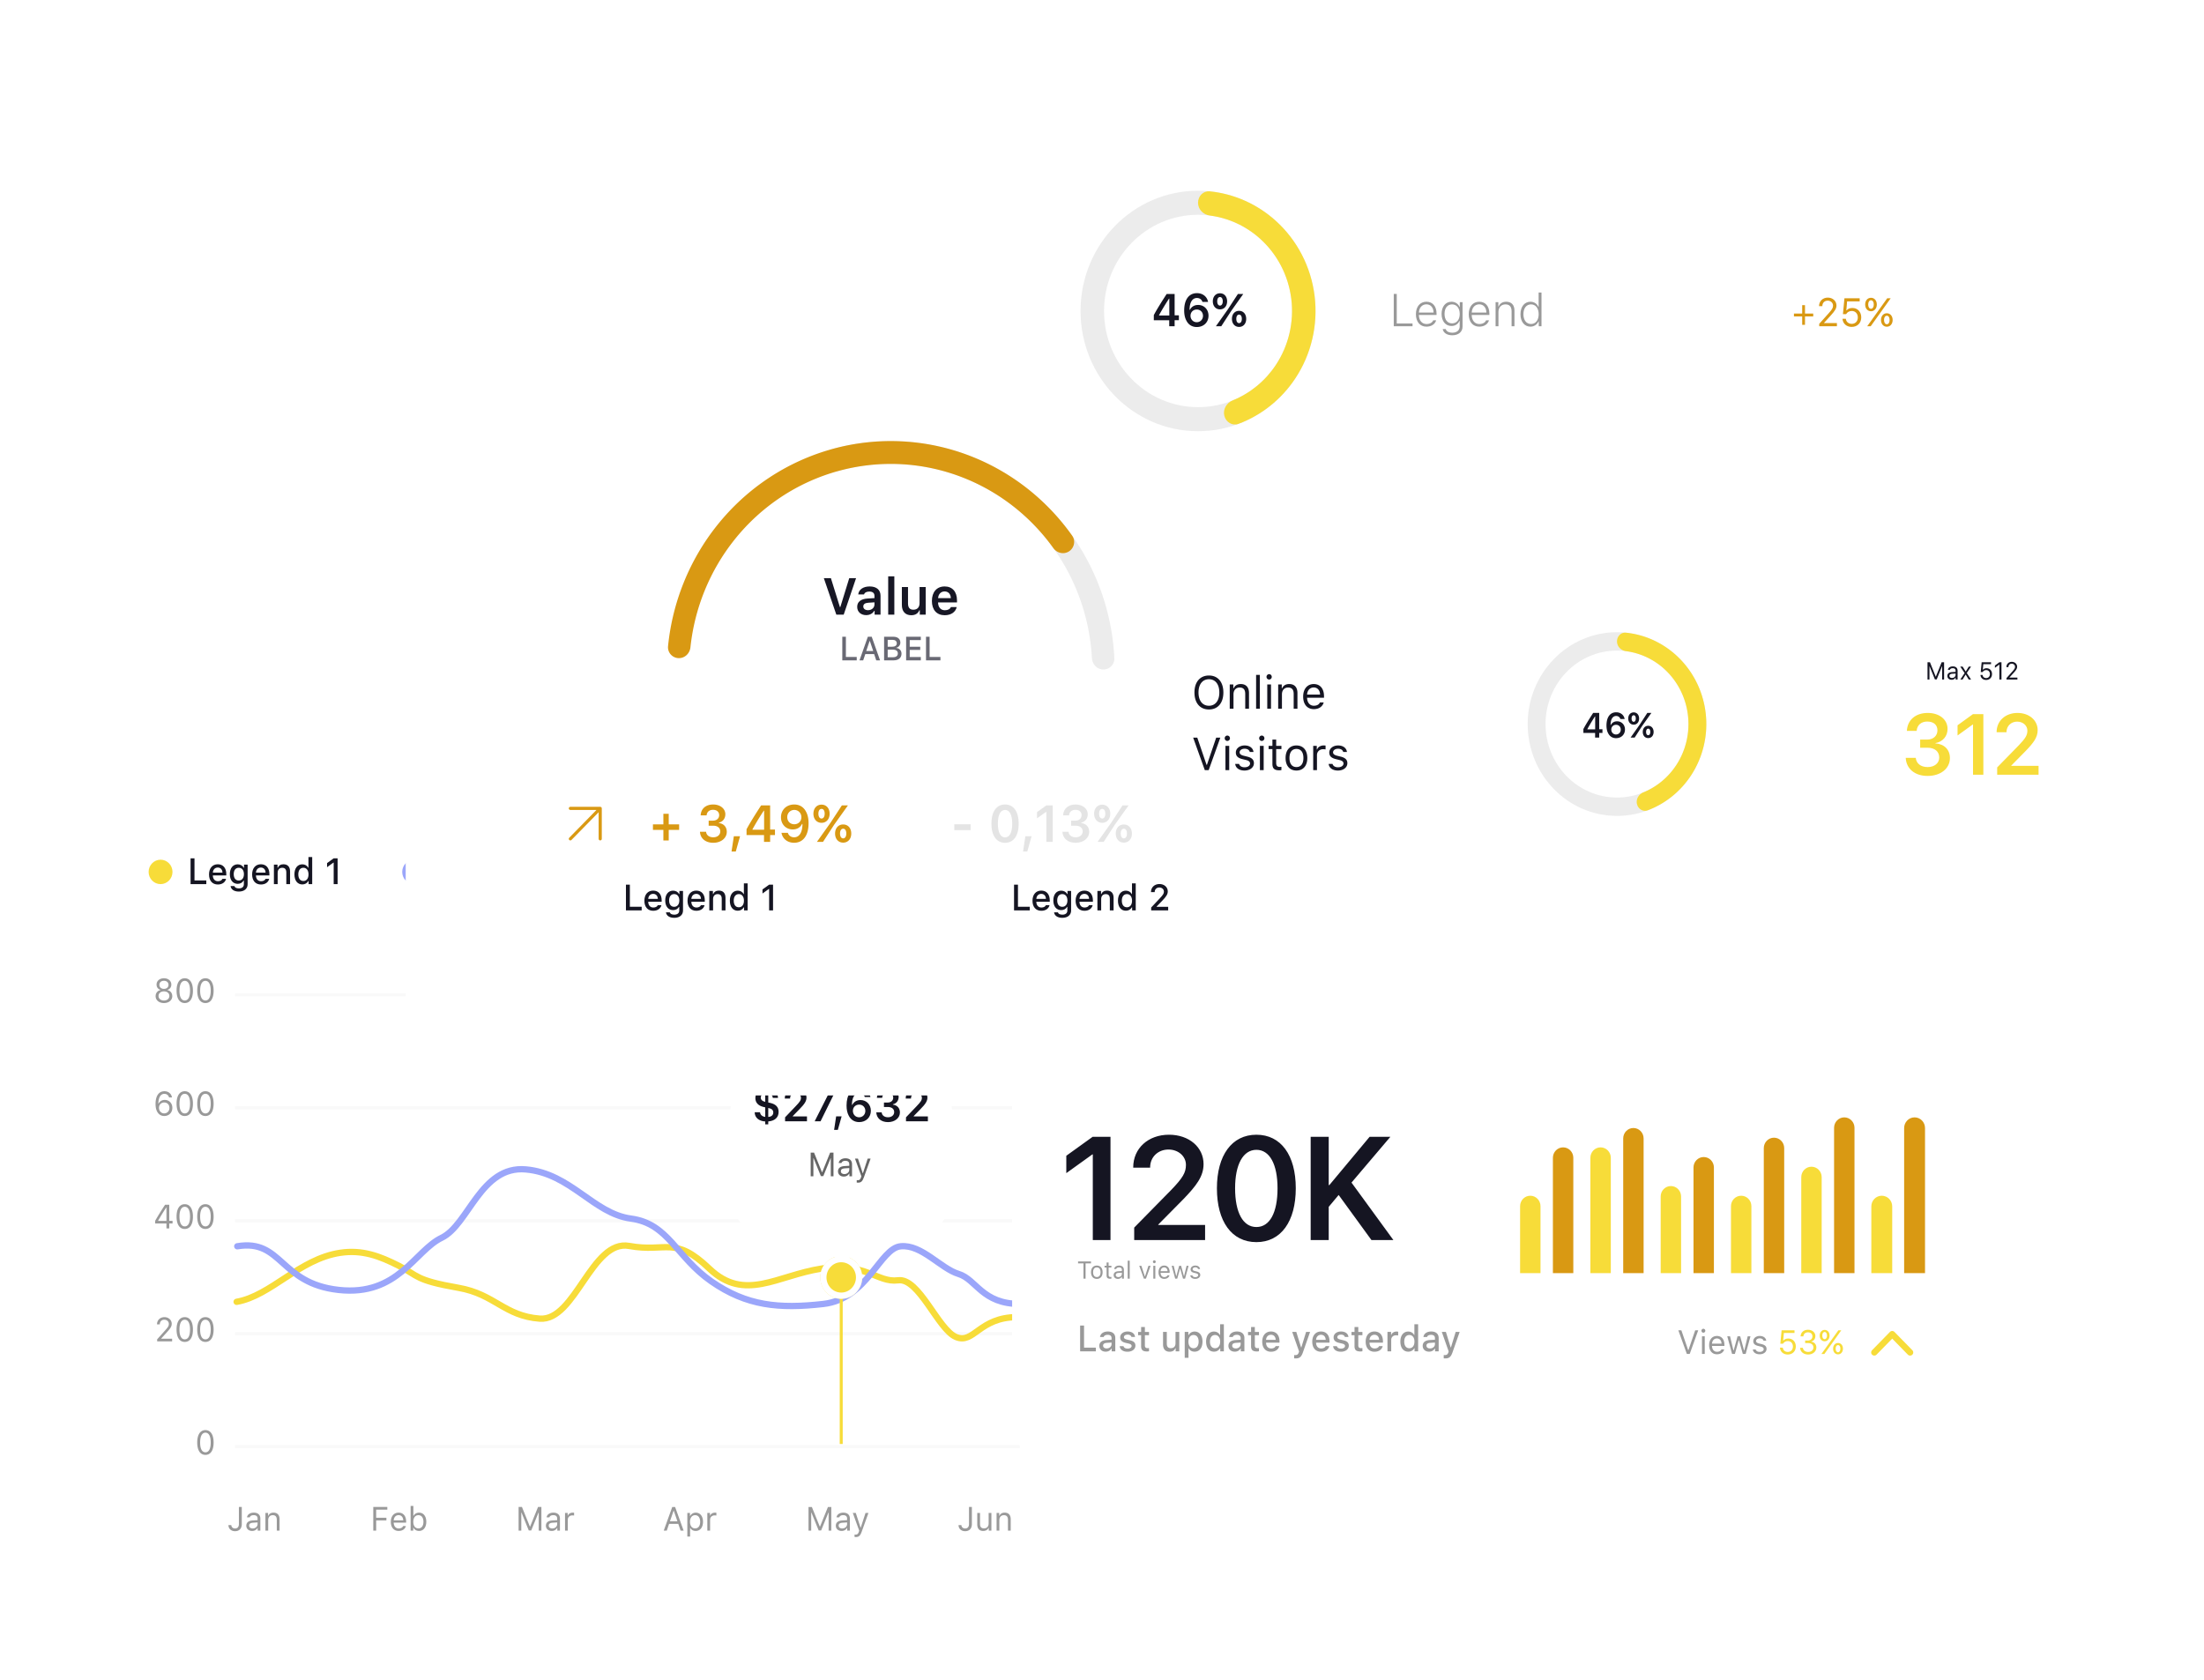 <svg width="699" height="533" fill="none" xmlns="http://www.w3.org/2000/svg"><g filter="url(#filter0_dd)"><path d="M330.038 176.318H41.461c-5.225 0-9.461 4.336-9.461 9.684v280.841c0 5.348 4.236 9.684 9.462 9.684h288.576c5.226 0 9.462-4.336 9.462-9.684V186.002c0-5.348-4.236-9.684-9.462-9.684z" fill="#fff"/><path d="M75.05 418.906h247.892M75.05 383.075h247.892M75.05 347.243h247.892M75.05 311.412h247.892M75.05 275.581h247.892" stroke="#E4E4E4" stroke-opacity=".2" stroke-linecap="square"/><path d="M75.05 372.953c10.89-1.915 19.845-13.584 32.838-15.546 6.926-1.045 12.474.99 18.664 4.152 6.19 3.161 4.979 4.526 18.899 6.963 11.49 2.012 14.495 8.937 25.752 9.77 11.257.834 16.464-25.241 28.35-23.064 11.885 2.176 14.26-3.451 25.432 7.214 11.172 10.665 21.495 2.154 35.52-.022 14.025-2.177 17.677 4.576 24.333 3.706 6.656-.871 12.648 15.59 18.353 17.984 5.706 2.395 7.324-6.302 19.447-6.302" stroke="#F7DC39" stroke-width="2" stroke-linecap="round" stroke-linejoin="round"/><path d="M75.25 355.335c14.298-2.386 13.345 11.781 32.17 13.848 18.825 2.067 24.068-12.401 32.647-16.535 8.578-4.133 12.391-22.971 26.689-21.698 14.297 1.271 21.446 14.016 33.36 15.606 11.915 1.59 14.299 12.134 25.498 19.925 11.2 7.79 21.447 8.744 35.507 7.154 14.058-1.589 17.871-17.664 24.544-18.3 6.672-.637 12.629 7.029 18.348 8.778 5.719 1.749 7.387 9.522 19.54 9.522" stroke="#9BA6FA" stroke-width="2" stroke-linecap="round" stroke-linejoin="round"/><path fill-rule="evenodd" clip-rule="evenodd" d="M266.32 418.048v-58.775h.946v58.775h-.946z" fill="#F7DC39"/><g filter="url(#filter1_dd)"><path d="M273.416 361.21c0-3.744-2.965-6.779-6.623-6.779-3.658 0-6.623 3.035-6.623 6.779 0 3.744 2.965 6.779 6.623 6.779 3.658 0 6.623-3.035 6.623-6.779z" fill="#F7DC39"/><path d="M272.47 361.209c0-3.209-2.542-5.811-5.677-5.811-3.136 0-5.677 2.602-5.677 5.811s2.541 5.81 5.677 5.81c3.135 0 5.677-2.601 5.677-5.81z" stroke="#fff" stroke-width="2"/></g><g filter="url(#filter2_dd)"><path fill-rule="evenodd" clip-rule="evenodd" d="M270.541 349.734c-1.809 2.389-4.742 2.389-6.551 0l-2.978-3.385a4.684 4.684 0 00-3.515-1.602h-7.991c-6.326 0-8.621-.674-10.934-1.94-2.313-1.266-4.127-3.124-5.365-5.491-1.236-2.368-1.895-4.715-1.895-11.191v-16.018c0-6.476.659-8.823 1.895-11.191 1.238-2.367 3.052-4.225 5.365-5.491s4.608-1.941 10.934-1.941h34.574c6.326 0 8.62.675 10.933 1.941 2.313 1.266 4.128 3.124 5.364 5.491 1.238 2.368 1.897 4.715 1.897 11.191v16.018c0 6.476-.659 8.823-1.897 11.191-1.236 2.367-3.051 4.225-5.364 5.491-2.313 1.266-4.607 1.94-10.933 1.94h-4.94a9.37 9.37 0 00-7.03 3.203l-1.569 1.784z" fill="#fff"/></g><path d="M264.338 333.126v-7.505h-1.062l-2.511 6.21h-.081l-2.511-6.21h-1.062v7.505h.854v-5.731h.061l2.312 5.68h.772l2.313-5.68h.061v5.731h.854zm3.445-.686c-.635 0-1.107-.333-1.107-.905 0-.562.365-.858 1.198-.915l1.474-.099v.514c0 .801-.666 1.405-1.565 1.405zm-.162.786c.731 0 1.331-.329 1.687-.927h.081v.827h.834v-3.838c0-1.166-.748-1.868-2.084-1.868-1.169 0-2.033.594-2.149 1.493h.883c.122-.442.58-.697 1.235-.697.818 0 1.24.38 1.24 1.072v.51l-1.58.098c-1.276.079-1.997.656-1.997 1.659 0 1.026.787 1.671 1.85 1.671zm4.482 1.929c.97 0 1.408-.385 1.875-1.685l2.139-5.951h-.93l-1.499 4.614h-.081l-1.504-4.614h-.946l2.028 5.613-.101.333c-.229.676-.504.92-1.007.92-.122 0-.259-.005-.365-.026v.765c.121.02.274.031.391.031z" fill="#666"/><path d="M243.654 316.66v-.923c2.086-.177 3.285-1.276 3.285-3.035 0-1.497-.839-2.412-2.599-2.831l-.686-.149v-2.872c.831.113 1.413.695 1.434 1.425h1.657c-.035-1.596-1.241-2.73-3.091-2.9v-.979h-.957v.979c-1.954.17-3.132 1.27-3.132 2.943 0 1.419.866 2.383 2.467 2.788l.665.163v3.021c-.963-.106-1.593-.674-1.656-1.468h-1.69c.006 1.674 1.282 2.795 3.346 2.923v.915h.957zm1.594-3.774c0 .837-.582 1.355-1.594 1.419v-2.851c1.094.22 1.594.673 1.594 1.432zm-3.971-4.717c0-.724.596-1.276 1.42-1.326v2.674c-.928-.199-1.42-.666-1.42-1.348zm7.616.284v.029h1.677v-.029c0-1.042.707-1.744 1.753-1.744.984 0 1.705.652 1.705 1.553 0 .723-.339 1.255-1.705 2.674l-3.333 3.489v1.269h6.944v-1.553h-4.491v-.12l2.093-2.149c1.698-1.717 2.245-2.624 2.245-3.723 0-1.711-1.427-2.944-3.403-2.944-2.051 0-3.485 1.333-3.485 3.248zm9.473 7.241h1.871l4.276-8.674v-1.56h-6.957v1.539h5.155v.113l-4.345 8.582zm7.36 2.71l1.198-4.283h-1.739l-.645 4.283h1.186zm6.756-2.461c2.176 0 3.715-1.489 3.715-3.596 0-1.964-1.393-3.404-3.292-3.404-1.178 0-2.12.559-2.593 1.532h-.117c0-2.341.867-3.738 2.329-3.738.859 0 1.524.482 1.746 1.255h1.788c-.299-1.681-1.698-2.787-3.52-2.787-2.551 0-4.054 2.042-4.054 5.483 0 1.304.242 2.397.706 3.233.665 1.312 1.823 2.022 3.292 2.022zm-.021-1.525c-1.115 0-1.968-.879-1.968-2.042 0-1.142.839-1.98 1.982-1.98s1.968.838 1.968 2.008c0 1.142-.859 2.014-1.982 2.014zm7.886-3.263h1.255c1.233 0 1.989.617 1.989 1.618 0 .964-.804 1.638-1.947 1.638-1.151 0-1.941-.603-2.018-1.553h-1.711c.09 1.872 1.559 3.092 3.714 3.092 2.177 0 3.784-1.304 3.784-3.064 0-1.362-.846-2.313-2.21-2.475v-.121c1.108-.241 1.808-1.156 1.808-2.355 0-1.567-1.449-2.73-3.388-2.73-2.08 0-3.424 1.169-3.514 3.049h1.67c.07-.964.756-1.56 1.788-1.56 1.046 0 1.718.589 1.718 1.496 0 .915-.699 1.547-1.718 1.547h-1.22v1.418zm6.896-2.702v.029h1.677v-.029c0-1.042.706-1.744 1.753-1.744.984 0 1.705.652 1.705 1.553 0 .723-.34 1.255-1.705 2.674l-3.334 3.489v1.269h6.944v-1.553h-4.49v-.12l2.093-2.149c1.697-1.717 2.245-2.624 2.245-3.723 0-1.711-1.428-2.944-3.402-2.944-2.052 0-3.486 1.333-3.486 3.248z" fill="#151522"/><path d="M263.646 445.538v-7.506h-1.062l-2.511 6.211h-.08l-2.511-6.211h-1.062v7.506h.854v-5.732h.06l2.313 5.679h.773l2.312-5.679h.061v5.732h.853zm3.446-.687c-.635 0-1.108-.333-1.108-.906 0-.561.366-.858 1.2-.915l1.473-.098v.515c0 .801-.665 1.404-1.565 1.404zm-.163.785c.732 0 1.331-.327 1.687-.926h.081v.828h.834v-3.839c0-1.165-.746-1.867-2.083-1.867-1.169 0-2.034.592-2.15 1.492h.885c.121-.442.579-.696 1.234-.696.818 0 1.24.379 1.24 1.071v.509l-1.58.1c-1.276.077-1.998.655-1.998 1.659 0 1.024.789 1.669 1.85 1.669zm4.482 1.93c.971 0 1.408-.385 1.875-1.686l2.141-5.95h-.931l-1.499 4.614h-.082l-1.504-4.614h-.945l2.027 5.612-.101.333c-.229.676-.503.921-1.006.921-.122 0-.259-.005-.366-.026v.764c.122.022.275.032.391.032zm-55.557-2.028h.96l-2.703-7.506h-.905l-2.704 7.506h.961l.737-2.148h2.917l.737 2.148zm-2.236-6.294h.081l1.149 3.35h-2.379l1.149-3.35zm7.038.588c-.747 0-1.403.39-1.753 1.035h-.081v-.937h-.834v7.48h.875v-2.715h.081c.3.593.93.941 1.712.941 1.392 0 2.302-1.149 2.302-2.902 0-1.763-.904-2.902-2.302-2.902zm-.209 4.999c-.986 0-1.61-.812-1.61-2.097 0-1.29.624-2.097 1.616-2.097 1.001 0 1.601.786 1.601 2.097 0 1.31-.6 2.097-1.607 2.097zm3.883.707h.875v-3.475c0-.79.604-1.363 1.438-1.363.172 0 .487.031.559.053v-.895a3.593 3.593 0 00-.437-.026c-.727 0-1.357.384-1.52.93h-.081v-.832h-.834v5.608zm-52.629 0v-7.506h-1.062l-2.51 6.211h-.081l-2.512-6.211h-1.061v7.506h.853v-5.732h.062l2.311 5.679h.773l2.313-5.679h.06v5.732h.854zm3.446-.687c-.635 0-1.108-.333-1.108-.906 0-.561.366-.858 1.199-.915l1.473-.098v.515c0 .801-.665 1.404-1.564 1.404zm-.163.785c.732 0 1.331-.327 1.687-.925h.081v.827h.834v-3.839c0-1.165-.747-1.867-2.084-1.867-1.168 0-2.032.592-2.149 1.492h.884c.122-.442.579-.696 1.235-.696.818 0 1.239.379 1.239 1.071v.509l-1.58.1c-1.275.077-1.997.655-1.997 1.659 0 1.024.788 1.669 1.85 1.669zm4.218-.098h.874v-3.475c0-.79.605-1.363 1.438-1.363.173 0 .488.031.559.053v-.895a3.58 3.58 0 00-.437-.026c-.726 0-1.357.384-1.519.93h-.082v-.832h-.833v5.608zm-59.902 0v-3.251h3.247v-.832H119.3v-2.58h3.536v-.843h-4.451v7.506h.915zm7.115-4.916c.868 0 1.447.656 1.468 1.649h-3.019c.066-.993.677-1.649 1.551-1.649zm1.443 3.464c-.229.495-.707.76-1.413.76-.93 0-1.535-.702-1.581-1.81v-.041h3.939v-.344c0-1.742-.9-2.819-2.379-2.819-1.504 0-2.469 1.144-2.469 2.907 0 1.774.95 2.897 2.469 2.897 1.2 0 2.044-.587 2.308-1.55h-.874zm5.041 1.55c1.387 0 2.297-1.149 2.297-2.902 0-1.763-.904-2.902-2.297-2.902-.752 0-1.418.379-1.717.983h-.082v-3.111h-.874v7.834h.833v-.895h.082c.345.624.995.993 1.758.993zm-.204-4.999c1.001 0 1.597.786 1.597 2.097 0 1.31-.596 2.097-1.597 2.097-.995 0-1.616-.802-1.616-2.097s.621-2.097 1.616-2.097zm171.309 3.148c0 1.149.864 1.93 2.094 1.93 1.326 0 2.134-.838 2.134-2.268v-5.415h-.914v5.409c0 .921-.443 1.41-1.226 1.41-.69 0-1.158-.437-1.179-1.066h-.909zm10.417-3.855h-.873v3.319c0 .983-.529 1.571-1.495 1.571-.873 0-1.239-.469-1.239-1.478v-3.412h-.875v3.631c0 1.327.641 2.075 1.871 2.075.838 0 1.423-.353 1.697-.978h.082v.88h.832v-5.608zm1.648 5.608h.873v-3.319c0-.983.565-1.582 1.438-1.582.874 0 1.292.48 1.292 1.489v3.412h.874v-3.631c0-1.332-.687-2.075-1.916-2.075-.839 0-1.373.364-1.647.983h-.082v-.885h-.832v5.608zm-243.615-1.753c0 1.149.864 1.93 2.093 1.93 1.327 0 2.135-.838 2.135-2.268v-5.415h-.915v5.409c0 .921-.442 1.41-1.225 1.41-.69 0-1.158-.437-1.179-1.066h-.91zm7.673 1.066c-.635 0-1.108-.333-1.108-.906 0-.561.366-.858 1.2-.915l1.473-.098v.515c0 .801-.665 1.404-1.565 1.404zm-.162.785c.731 0 1.331-.327 1.687-.925h.081v.827h.834v-3.839c0-1.165-.747-1.867-2.084-1.867-1.169 0-2.033.592-2.15 1.492h.885c.121-.442.579-.696 1.234-.696.819 0 1.24.379 1.24 1.071v.509l-1.58.1c-1.275.077-1.997.655-1.997 1.659 0 1.024.788 1.669 1.85 1.669zm4.218-.098h.874v-3.319c0-.983.564-1.582 1.438-1.582s1.29.48 1.29 1.489v3.412h.875v-3.631c0-1.332-.686-2.075-1.916-2.075-.839 0-1.372.364-1.647.983h-.081v-.885h-.834v5.608zm-19.029-24.034c1.647 0 2.592-1.425 2.592-3.917 0-2.486-.96-3.942-2.592-3.942-1.641 0-2.602 1.45-2.602 3.927 0 2.496.95 3.932 2.602 3.932zm0-.817c-1.082 0-1.682-1.108-1.682-3.115 0-1.982.61-3.105 1.682-3.105s1.672 1.113 1.672 3.105c0 2.013-.59 3.115-1.672 3.115zm-15.357-40.585v.006h.884v-.006c0-.884.58-1.472 1.438-1.472.808 0 1.433.577 1.433 1.327 0 .603-.228 1.009-1.174 2.059l-2.535 2.835v.645h4.746v-.843h-3.435v-.083l1.763-1.94c1.204-1.322 1.55-1.93 1.55-2.71 0-1.191-1.006-2.107-2.322-2.107-1.362 0-2.348.957-2.348 2.289zm8.802 5.571c1.646 0 2.591-1.425 2.591-3.917 0-2.486-.96-3.943-2.591-3.943-1.642 0-2.602 1.451-2.602 3.927 0 2.497.95 3.933 2.602 3.933zm0-.817c-1.083 0-1.682-1.108-1.682-3.116 0-1.981.61-3.104 1.681-3.104 1.073 0 1.672 1.112 1.672 3.104 0 2.014-.59 3.116-1.672 3.116zm6.555.817c1.647 0 2.592-1.425 2.592-3.917 0-2.486-.96-3.943-2.592-3.943-1.641 0-2.602 1.451-2.602 3.927 0 2.497.95 3.933 2.602 3.933zm0-.817c-1.082 0-1.682-1.108-1.682-3.116 0-1.981.61-3.104 1.682-3.104s1.672 1.112 1.672 3.104c0 2.014-.59 3.116-1.672 3.116zm-12.369-35.191h.894v-1.556h1.042v-.837H53.68v-5.113h-1.326c-1.321 2.023-2.485 3.906-3.14 5.097v.853h3.572v1.556zm-2.637-2.451a75.696 75.696 0 012.581-4.187h.061v4.25h-2.642v-.063zm8.45 2.628c1.647 0 2.592-1.426 2.592-3.918 0-2.485-.96-3.942-2.591-3.942-1.642 0-2.602 1.451-2.602 3.927 0 2.497.95 3.933 2.602 3.933zm0-.818c-1.082 0-1.681-1.107-1.681-3.115 0-1.981.61-3.105 1.682-3.105s1.672 1.113 1.672 3.105c0 2.013-.59 3.115-1.672 3.115zm6.556.818c1.647 0 2.592-1.426 2.592-3.918 0-2.485-.96-3.942-2.592-3.942-1.641 0-2.602 1.451-2.602 3.927 0 2.497.95 3.933 2.602 3.933zm0-.818c-1.082 0-1.682-1.107-1.682-3.115 0-1.981.61-3.105 1.682-3.105 1.073 0 1.672 1.113 1.672 3.105 0 2.013-.59 3.115-1.672 3.115zm-13.065-35.019c1.504 0 2.571-1.077 2.571-2.585 0-1.457-1.011-2.512-2.409-2.512-.874 0-1.59.426-1.951 1.154h-.081c.05-1.998.726-3.079 1.92-3.079.722 0 1.276.427 1.474 1.129h.94c-.233-1.207-1.158-1.961-2.403-1.961-1.794 0-2.82 1.477-2.82 4.056 0 .827.116 1.52.355 2.092.457 1.102 1.3 1.706 2.404 1.706zm-.01-.822c-.94 0-1.657-.76-1.657-1.763 0-.994.696-1.702 1.667-1.702.97 0 1.646.708 1.646 1.733 0 .983-.716 1.732-1.656 1.732zm6.52.827c1.646 0 2.591-1.425 2.591-3.917 0-2.486-.96-3.942-2.591-3.942-1.642 0-2.602 1.45-2.602 3.927 0 2.496.95 3.932 2.602 3.932zm0-.817c-1.083 0-1.682-1.108-1.682-3.115 0-1.982.61-3.105 1.682-3.105s1.672 1.113 1.672 3.105c0 2.013-.59 3.115-1.672 3.115zm6.555.817c1.647 0 2.592-1.425 2.592-3.917 0-2.486-.96-3.942-2.592-3.942-1.641 0-2.602 1.45-2.602 3.927 0 2.496.95 3.932 2.602 3.932zm0-.817c-1.082 0-1.682-1.108-1.682-3.115 0-1.982.61-3.105 1.682-3.105 1.073 0 1.672 1.113 1.672 3.105 0 2.013-.59 3.115-1.672 3.115zm-13.162-35.014c1.555 0 2.643-.901 2.643-2.185 0-.978-.605-1.737-1.525-1.914v-.084c.757-.213 1.225-.853 1.225-1.674 0-1.171-.97-2.003-2.343-2.003-1.372 0-2.343.832-2.343 2.003 0 .816.478 1.466 1.225 1.674v.084c-.92.177-1.524.936-1.524 1.914 0 1.284 1.087 2.185 2.642 2.185zm0-.802c-1.016 0-1.717-.592-1.717-1.45 0-.859.7-1.452 1.717-1.452 1.017 0 1.718.593 1.718 1.452 0 .858-.701 1.45-1.718 1.45zm0-3.692c-.864 0-1.443-.51-1.443-1.275 0-.775.574-1.29 1.443-1.29.87 0 1.444.515 1.444 1.29 0 .765-.58 1.275-1.444 1.275zm6.607 4.494c1.646 0 2.591-1.425 2.591-3.917 0-2.486-.96-3.943-2.591-3.943-1.642 0-2.602 1.451-2.602 3.927 0 2.497.95 3.933 2.602 3.933zm0-.817c-1.083 0-1.682-1.108-1.682-3.116 0-1.981.61-3.104 1.682-3.104s1.672 1.112 1.672 3.104c0 2.014-.59 3.116-1.672 3.116zm6.555.817c1.647 0 2.592-1.425 2.592-3.917 0-2.486-.96-3.943-2.592-3.943-1.641 0-2.602 1.451-2.602 3.927 0 2.497.95 3.933 2.602 3.933zm0-.817c-1.082 0-1.682-1.108-1.682-3.116 0-1.981.61-3.104 1.682-3.104 1.073 0 1.672 1.112 1.672 3.104 0 2.014-.59 3.116-1.672 3.116z" fill="#999"/><path d="M135.131 236.581c0-2.139-1.695-3.874-3.785-3.874s-3.784 1.735-3.784 3.874c0 2.139 1.694 3.874 3.784 3.874s3.785-1.735 3.785-3.874z" fill="#9BA6FA"/><path d="M145.855 239.286h-3.748v-7.019h-1.242v8.188h4.99v-1.169zm3.637-4.091c.88 0 1.458.629 1.485 1.6h-3.049c.067-.965.682-1.6 1.564-1.6zm1.479 3.591c-.221.483-.715.75-1.435.75-.954 0-1.57-.687-1.608-1.771v-.068h4.263v-.426c0-1.94-1.014-3.115-2.694-3.115-1.702 0-2.783 1.254-2.783 3.229s1.058 3.189 2.788 3.189c1.38 0 2.345-.681 2.617-1.788h-1.148zm5.179.523c-1.026 0-1.603-.789-1.603-2.021 0-1.231.577-2.02 1.603-2.02 1.014 0 1.635.789 1.635 2.02 0 1.237-.615 2.021-1.635 2.021zm.016 3.506c1.708 0 2.789-.896 2.789-2.309v-6.231h-1.142v.988h-.095c-.337-.67-1.064-1.09-1.896-1.09-1.541 0-2.505 1.237-2.505 3.121 0 1.85.954 3.07 2.494 3.07.832 0 1.497-.369 1.863-1.038h.089v1.185c0 .818-.588 1.3-1.58 1.3-.804 0-1.309-.29-1.408-.738h-1.22c.127 1.05 1.104 1.742 2.611 1.742zm6.997-7.62c.881 0 1.458.629 1.485 1.6H161.6c.066-.965.681-1.6 1.563-1.6zm1.479 3.591c-.221.483-.714.75-1.435.75-.954 0-1.569-.687-1.607-1.771v-.068h4.262v-.426c0-1.94-1.014-3.115-2.694-3.115-1.702 0-2.783 1.254-2.783 3.229s1.059 3.189 2.789 3.189c1.38 0 2.344-.681 2.616-1.788h-1.148zm2.651 1.669h1.192v-3.615c0-.964.56-1.566 1.441-1.566s1.303.494 1.303 1.487v3.694h1.192v-4.001c0-1.469-.743-2.298-2.09-2.298-.91 0-1.509.414-1.802 1.101h-.089v-.982h-1.147v6.18zm9.014.102c.831 0 1.536-.403 1.896-1.078h.094v.976h1.142v-8.591h-1.192v3.393h-.088c-.327-.681-1.026-1.084-1.852-1.084-1.525 0-2.506 1.237-2.506 3.189 0 1.958.97 3.195 2.506 3.195zm.338-5.289c.998 0 1.625.812 1.625 2.1 0 1.294-.621 2.094-1.625 2.094-1.008 0-1.613-.789-1.613-2.1 0-1.299.609-2.094 1.613-2.094zm7.623-.635v.017h1.176v-.017c0-.874.593-1.464 1.474-1.464.826 0 1.453.562 1.453 1.311 0 .601-.261 1.032-1.331 2.173l-2.705 2.883v.919h5.388v-1.141h-3.659v-.096l1.78-1.844c1.342-1.391 1.751-2.1 1.751-2.968 0-1.351-1.119-2.338-2.639-2.338-1.574 0-2.688 1.056-2.688 2.565z" fill="#151522"/><path d="M54.708 236.581c0-2.139-1.695-3.874-3.785-3.874s-3.785 1.735-3.785 3.874c0 2.139 1.695 3.874 3.785 3.874s3.785-1.735 3.785-3.874z" fill="#F7DC39"/><path d="M65.431 239.286h-3.747v-7.019h-1.242v8.188h4.99v-1.169zm3.637-4.091c.882 0 1.458.629 1.486 1.6h-3.05c.067-.965.683-1.6 1.564-1.6zm1.48 3.591c-.221.483-.715.75-1.436.75-.953 0-1.568-.687-1.607-1.771v-.068h4.263v-.426c0-1.94-1.014-3.115-2.694-3.115-1.702 0-2.783 1.254-2.783 3.229s1.059 3.189 2.788 3.189c1.38 0 2.345-.681 2.617-1.788h-1.148zm5.178.523c-1.025 0-1.602-.789-1.602-2.021 0-1.231.577-2.02 1.602-2.02 1.015 0 1.636.789 1.636 2.02 0 1.237-.615 2.021-1.636 2.021zm.017 3.506c1.708 0 2.789-.896 2.789-2.309v-6.231H77.39v.988h-.095c-.338-.67-1.064-1.09-1.896-1.09-1.54 0-2.505 1.237-2.505 3.121 0 1.85.953 3.07 2.494 3.07.832 0 1.497-.369 1.863-1.038h.089v1.185c0 .818-.588 1.3-1.58 1.3-.804 0-1.309-.29-1.409-.738h-1.22c.128 1.05 1.104 1.742 2.612 1.742zm6.996-7.62c.882 0 1.458.629 1.486 1.6h-3.049c.067-.965.682-1.6 1.563-1.6zm1.48 3.591c-.221.483-.715.75-1.435.75-.954 0-1.57-.687-1.608-1.771v-.068h4.263v-.426c0-1.94-1.014-3.115-2.694-3.115-1.702 0-2.783 1.254-2.783 3.229s1.059 3.189 2.788 3.189c1.38 0 2.346-.681 2.617-1.788H84.22zm2.65 1.669h1.192v-3.615c0-.964.56-1.566 1.442-1.566.881 0 1.303.494 1.303 1.487v3.694h1.192v-4.001c0-1.469-.743-2.298-2.09-2.298-.91 0-1.508.414-1.802 1.101h-.089v-.982H86.87v6.18zm9.015.102c.831 0 1.536-.403 1.896-1.078h.094v.976h1.142v-8.591h-1.192v3.393h-.088c-.328-.681-1.026-1.084-1.852-1.084-1.525 0-2.506 1.237-2.506 3.189 0 1.958.97 3.195 2.506 3.195zm.338-5.289c.998 0 1.625.812 1.625 2.1 0 1.294-.621 2.094-1.625 2.094-1.009 0-1.613-.789-1.613-2.1 0-1.299.61-2.094 1.613-2.094zm9.607 5.187h1.243v-8.188h-1.237l-2.106 1.52v1.3l2.007-1.453h.093v6.821z" fill="#151522"/></g><g filter="url(#filter3_dd)"><path d="M619.038 270.483H330.462c-5.226 0-9.462 4.336-9.462 9.684v121.205c0 5.348 4.236 9.684 9.462 9.684h288.576c5.226 0 9.462-4.336 9.462-9.684V280.167c0-5.348-4.236-9.684-9.462-9.684z" fill="#fff"/><path d="M347.555 387.499h-3.747v-7.019h-1.242v8.188h4.989v-1.169zm3.41.244c-.649 0-1.12-.324-1.12-.88 0-.544.377-.833 1.209-.89l1.474-.096v.516c0 .766-.665 1.35-1.563 1.35zm-.305 1.027c.793 0 1.453-.351 1.813-.97h.094v.868h1.148v-4.222c0-1.305-.854-2.076-2.368-2.076-1.369 0-2.345.681-2.467 1.741h1.154c.133-.437.593-.686 1.258-.686.815 0 1.236.369 1.236 1.021v.534l-1.635.096c-1.436.091-2.245.732-2.245 1.845 0 1.129.848 1.849 2.012 1.849zm4.612-4.534c0 .919.533 1.447 1.68 1.725l1.054.25c.604.148.887.386.887.755 0 .493-.527.834-1.27.834-.721 0-1.164-.295-1.314-.772h-1.192c.106 1.095 1.043 1.759 2.478 1.759 1.442 0 2.501-.777 2.501-1.94 0-.908-.538-1.413-1.686-1.686l-1.003-.238c-.654-.153-.959-.386-.959-.755 0-.482.504-.805 1.17-.805.676 0 1.108.289 1.219.742h1.142c-.116-1.089-1.003-1.735-2.361-1.735-1.364 0-2.346.771-2.346 1.866zm6.637-3.285v1.566h-.96v1.027h.96v3.49c0 1.191.526 1.669 1.851 1.669.233 0 .455-.03.649-.063v-1.016c-.166.017-.272.029-.455.029-.593 0-.854-.284-.854-.931v-3.178h1.309v-1.027H363.1v-1.566h-1.191zm12.096 1.538h-1.192v3.614c0 .971-.526 1.555-1.491 1.555-.876 0-1.27-.477-1.27-1.475v-3.694h-1.191v4.011c0 1.453.742 2.287 2.078 2.287.915 0 1.531-.397 1.824-1.1h.095v.981h1.147v-6.179zm4.862-.103c-.82 0-1.53.421-1.896 1.124h-.088v-1.021h-1.148v8.234h1.192v-2.991h.094c.316.652.998 1.038 1.857 1.038 1.525 0 2.495-1.232 2.495-3.195 0-1.963-.97-3.189-2.506-3.189zm-.338 5.289c-.998 0-1.624-.806-1.624-2.094 0-1.294.626-2.099 1.63-2.099 1.009 0 1.613.788 1.613 2.093 0 1.312-.604 2.1-1.619 2.1zm6.486 1.095c.832 0 1.536-.403 1.896-1.078h.095v.976h1.142v-8.591h-1.192v3.393h-.089c-.327-.681-1.026-1.084-1.852-1.084-1.524 0-2.505 1.237-2.505 3.189 0 1.959.97 3.195 2.505 3.195zm.339-5.288c.997 0 1.624.811 1.624 2.099 0 1.294-.621 2.094-1.624 2.094-1.009 0-1.614-.788-1.614-2.1 0-1.299.61-2.093 1.614-2.093zm6.558 4.261c-.649 0-1.12-.324-1.12-.88 0-.544.377-.833 1.208-.89l1.475-.096v.516c0 .766-.665 1.35-1.563 1.35zm-.305 1.027c.792 0 1.453-.351 1.812-.97h.095v.868h1.148v-4.222c0-1.305-.854-2.076-2.368-2.076-1.369 0-2.344.681-2.466 1.741h1.152c.134-.437.593-.686 1.259-.686.815 0 1.236.369 1.236 1.021v.534l-1.635.096c-1.436.091-2.245.732-2.245 1.845 0 1.129.848 1.849 2.012 1.849zm5.172-7.819v1.566h-.958v1.027h.958v3.49c0 1.191.527 1.669 1.852 1.669.233 0 .455-.03.649-.063v-1.016c-.167.017-.272.029-.455.029-.593 0-.854-.284-.854-.931v-3.178h1.309v-1.027h-1.309v-1.566h-1.192zm6.315 2.457c.882 0 1.458.63 1.485 1.6h-3.048c.066-.965.681-1.6 1.563-1.6zm1.481 3.592c-.223.482-.716.749-1.437.749-.953 0-1.568-.687-1.607-1.771v-.067h4.263v-.427c0-1.94-1.015-3.114-2.694-3.114-1.703 0-2.783 1.253-2.783 3.228 0 1.975 1.059 3.189 2.788 3.189 1.381 0 2.345-.681 2.616-1.787h-1.146zm6.352 3.91c1.231 0 1.802-.483 2.318-1.987l2.251-6.434h-1.264l-1.508 4.908h-.095l-1.513-4.908h-1.297l2.184 6.202-.089.3c-.204.625-.526.863-1.092.863-.111 0-.293-.006-.388-.022v1.049a5 5 0 00.493.029zm8.034-7.502c.881 0 1.458.63 1.485 1.6h-3.049c.067-.965.682-1.6 1.564-1.6zm1.48 3.592c-.222.482-.716.749-1.436.749-.953 0-1.569-.687-1.608-1.771v-.067h4.263v-.427c0-1.94-1.014-3.114-2.694-3.114-1.702 0-2.783 1.253-2.783 3.228 0 1.975 1.059 3.189 2.788 3.189 1.381 0 2.346-.681 2.617-1.787h-1.147zm2.511-2.764c0 .919.532 1.447 1.68 1.725l1.053.25c.605.148.888.386.888.755 0 .493-.527.834-1.27.834-.721 0-1.165-.295-1.314-.772h-1.192c.106 1.095 1.042 1.759 2.478 1.759 1.441 0 2.5-.777 2.5-1.94 0-.908-.537-1.413-1.685-1.686l-1.004-.238c-.654-.153-.958-.386-.958-.755 0-.482.504-.805 1.169-.805.677 0 1.109.289 1.22.742h1.142c-.117-1.089-1.004-1.735-2.362-1.735-1.364 0-2.345.771-2.345 1.866zm6.636-3.285v1.566h-.959v1.027h.959v3.49c0 1.191.527 1.669 1.852 1.669.232 0 .455-.03.649-.063v-1.016c-.167.017-.272.029-.455.029-.594 0-.854-.284-.854-.931v-3.178h1.309v-1.027h-1.309v-1.566h-1.192zm6.315 2.457c.882 0 1.458.63 1.485 1.6h-3.048c.066-.965.681-1.6 1.563-1.6zm1.479 3.592c-.221.482-.715.749-1.435.749-.954 0-1.569-.687-1.607-1.771v-.067h4.262v-.427c0-1.94-1.014-3.114-2.694-3.114-1.702 0-2.783 1.253-2.783 3.228 0 1.975 1.059 3.189 2.789 3.189 1.38 0 2.345-.681 2.616-1.787h-1.148zm2.651 1.668h1.192v-3.648c0-.869.638-1.453 1.541-1.453.21 0 .565.04.665.074v-1.203a2.458 2.458 0 00-.532-.052c-.788 0-1.458.443-1.63 1.05h-.089v-.947h-1.147v6.179zm6.597.102c.832 0 1.536-.403 1.896-1.078h.094v.976h1.142v-8.591h-1.191v3.393h-.089c-.328-.681-1.026-1.084-1.852-1.084-1.525 0-2.506 1.237-2.506 3.189 0 1.959.971 3.195 2.506 3.195zm.338-5.288c.998 0 1.625.811 1.625 2.099 0 1.294-.621 2.094-1.625 2.094-1.009 0-1.613-.788-1.613-2.1 0-1.299.61-2.093 1.613-2.093zm6.559 4.261c-.649 0-1.121-.324-1.121-.88 0-.544.378-.833 1.21-.89l1.474-.096v.516c0 .766-.665 1.35-1.563 1.35zm-.305 1.027c.792 0 1.452-.351 1.813-.97h.094v.868h1.147v-4.222c0-1.305-.853-2.076-2.367-2.076-1.369 0-2.345.681-2.467 1.741h1.153c.133-.437.593-.686 1.259-.686.815 0 1.236.369 1.236 1.021v.534l-1.635.096c-1.436.091-2.245.732-2.245 1.845 0 1.129.847 1.849 2.012 1.849zm5.15 2.14c1.231 0 1.801-.483 2.317-1.987l2.251-6.434h-1.264l-1.508 4.908h-.094l-1.514-4.908h-1.297l2.185 6.202-.089.3c-.206.625-.527.863-1.092.863-.112 0-.294-.006-.389-.022v1.049c.112.017.394.029.494.029zm77.52-1.415l2.703-7.507h-.96l-2.154 6.294h-.082l-2.155-6.294h-.96l2.704 7.507h.904zm3.897 0h.875v-5.608h-.875v5.608zm.438-6.746a.62.62 0 00.61-.625.62.62 0 00-.61-.624.62.62 0 00-.61.624.62.62 0 00.61.625zm4.288 1.83c.87 0 1.449.656 1.47 1.649h-3.019c.066-.993.675-1.649 1.549-1.649zm1.444 3.464c-.229.495-.707.76-1.412.76-.93 0-1.536-.703-1.581-1.811v-.041h3.938v-.343c0-1.742-.899-2.819-2.378-2.819-1.505 0-2.47 1.143-2.47 2.907 0 1.774.95 2.897 2.47 2.897 1.2 0 2.043-.587 2.307-1.55h-.874zm9.208-4.156h-.879l-1.077 4.484h-.082l-1.224-4.484h-.838l-1.226 4.484h-.081l-1.077-4.484h-.884l1.534 5.608h.885l1.219-4.339h.082l1.224 4.339h.89l1.534-5.608zm.89 1.534c0 .812.467 1.265 1.494 1.52l.94.233c.584.147.869.406.869.791 0 .516-.528.874-1.265.874-.701 0-1.139-.301-1.286-.775h-.9c.097.931.936 1.529 2.155 1.529 1.245 0 2.195-.691 2.195-1.695 0-.807-.497-1.264-1.53-1.519l-.843-.208c-.645-.162-.95-.401-.95-.785 0-.5.508-.838 1.159-.838.66 0 1.087.296 1.204.744h.864c-.117-.921-.915-1.503-2.064-1.503-1.163 0-2.042.702-2.042 1.632z" fill="#999"/><path d="M566.983 389.672c1.519 0 2.561-1.041 2.561-2.565 0-1.477-.975-2.513-2.368-2.513-.676 0-1.194.214-1.55.641h-.081l.208-2.409h3.375v-.838h-4.091l-.403 4.256h.86c.299-.536.848-.843 1.514-.843.961 0 1.621.702 1.621 1.732s-.656 1.717-1.636 1.717c-.864 0-1.494-.542-1.575-1.353h-.9c.081 1.295 1.078 2.175 2.465 2.175zm5.523-3.637h.931c1.041 0 1.686.542 1.686 1.41 0 .822-.685 1.409-1.651 1.409-.945 0-1.605-.514-1.687-1.316h-.884c.066 1.285 1.093 2.134 2.582 2.134 1.448 0 2.581-.963 2.581-2.2 0-1.026-.605-1.733-1.601-1.863v-.083c.803-.198 1.286-.853 1.286-1.748 0-1.092-1.022-1.966-2.302-1.966-1.398 0-2.308.801-2.399 2.102h.89c.076-.807.63-1.285 1.473-1.285.844 0 1.408.509 1.408 1.274 0 .781-.59 1.332-1.423 1.332h-.89v.8zm7.74-2.371c0-1.062-.645-1.805-1.559-1.805-.915 0-1.566.749-1.566 1.805 0 1.061.651 1.81 1.566 1.81.914 0 1.559-.749 1.559-1.81zm-1.559 1.144c-.453 0-.752-.453-.752-1.144 0-.692.294-1.139.752-1.139.457 0 .746.437.746 1.139 0 .686-.3 1.144-.746 1.144zm-.082 4.687l2.515-3.522 2.846-3.985h-.924l-2.572 3.595-2.8 3.912h.935zm5.885-1.681c0-1.061-.646-1.805-1.561-1.805-.914 0-1.565.75-1.565 1.805 0 1.062.651 1.81 1.565 1.81.915 0 1.561-.748 1.561-1.81zm-1.561 1.145c-.452 0-.752-.453-.752-1.145 0-.691.295-1.138.752-1.138.458 0 .748.436.748 1.138 0 .687-.3 1.145-.748 1.145z" fill="#F7DC39"/><path d="M346.583 353.359h5.61v-32.752h-5.654l-8.36 6.015v5.515l8.271-5.947h.133v27.169zm12.818-23.038v.068h5.366v-.09c0-3.246 2.484-5.652 5.81-5.652 3.171 0 5.544 2.156 5.544 4.857 0 2.452-.998 4.131-4.635 7.922l-11.775 11.984v3.949h22.486v-4.789h-14.858v-.114l7.917-8.012c4.191-4.335 6.453-7.286 6.453-11.189 0-5.312-4.568-9.306-10.955-9.306-6.63 0-11.353 4.335-11.353 10.372zm39.073 23.696c7.827 0 12.484-6.605 12.484-17.091s-4.7-16.977-12.484-16.977c-7.806 0-12.529 6.536-12.529 17 0 10.509 4.678 17.068 12.529 17.068zm0-4.789c-4.258 0-6.763-4.585-6.763-12.302 0-7.581 2.549-12.188 6.763-12.188 4.191 0 6.697 4.562 6.697 12.211 0 7.717-2.461 12.279-6.697 12.279zm22.929 4.131v-10.532l3.15-3.767 10.4 14.299h6.962l-13.283-18.226 12.33-14.526h-6.586l-12.774 15.32h-.199v-15.32h-5.721v32.752h5.721z" fill="#151522"/><path d="M344.294 365.606v-4.846h1.718v-.613h-4.102v.613h1.719v4.846h.665zm3.563.071c1.134 0 1.836-.801 1.836-2.11 0-1.313-.702-2.111-1.836-2.111-1.135 0-1.837.798-1.837 2.111 0 1.309.702 2.11 1.837 2.11zm0-.585c-.754 0-1.179-.56-1.179-1.525 0-.968.425-1.524 1.179-1.524s1.179.556 1.179 1.524c0 .965-.425 1.525-1.179 1.525zm3.101-4.62v1.056h-.644v.545h.644v2.473c0 .78.328 1.09 1.149 1.09.126 0 .248-.015.373-.038v-.548a2.47 2.47 0 01-.295.015c-.414 0-.592-.204-.592-.684v-2.308h.887v-.545h-.887v-1.056h-.635zm3.71 4.635c-.462 0-.806-.242-.806-.658 0-.409.267-.625.873-.667l1.072-.071v.374c0 .582-.485 1.022-1.139 1.022zm-.118.57c.532 0 .968-.238 1.227-.673h.059v.602h.606v-2.792c0-.848-.543-1.358-1.515-1.358-.85 0-1.478.431-1.563 1.086h.643c.088-.322.421-.507.898-.507.595 0 .902.276.902.779v.371l-1.15.071c-.928.058-1.452.478-1.452 1.208 0 .745.573 1.213 1.345 1.213zm3.104-.071h.636v-5.697h-.636v5.697zm7.259-4.078h-.68l-1.09 3.359h-.059l-1.091-3.359h-.68l1.475 4.078h.651l1.474-4.078zm.865 4.078h.636v-4.078h-.636v4.078zm.318-4.906a.45.45 0 00.443-.454.45.45 0 00-.443-.455.451.451 0 00-.444.455c0 .249.2.454.444.454zm3.119 1.331c.632 0 1.054.477 1.068 1.199h-2.195c.048-.722.492-1.199 1.127-1.199zm1.05 2.519c-.166.359-.514.553-1.028.553-.676 0-1.116-.511-1.149-1.317v-.03h2.864v-.25c0-1.266-.654-2.05-1.729-2.05-1.094 0-1.797.832-1.797 2.115 0 1.29.692 2.106 1.797 2.106.872 0 1.485-.427 1.678-1.127h-.636zm6.697-3.022h-.639l-.784 3.26h-.059l-.891-3.26h-.61l-.89 3.26h-.06l-.783-3.26h-.643l1.116 4.078h.643l.887-3.155h.059l.891 3.155h.647l1.116-4.078zm.647 1.116c0 .59.34.919 1.086 1.104l.684.171c.425.105.632.295.632.575 0 .374-.384.635-.92.635-.51 0-.828-.22-.935-.563h-.654c.07.677.68 1.111 1.567 1.111.905 0 1.596-.502 1.596-1.232 0-.586-.362-.919-1.112-1.105l-.614-.151c-.469-.118-.691-.292-.691-.572 0-.363.37-.609.843-.609.48 0 .791.216.876.541h.628c-.085-.669-.665-1.093-1.5-1.093-.847 0-1.486.51-1.486 1.188z" fill="#999"/><path fill-rule="evenodd" clip-rule="evenodd" d="M581.681 363.849v-46.094c0-1.83 1.449-3.313 3.236-3.313 1.788 0 3.237 1.483 3.237 3.313v46.094h-6.473z" fill="#D99913"/><path fill-rule="evenodd" clip-rule="evenodd" d="M571.274 363.849v-30.444c0-1.829 1.448-3.312 3.235-3.312 1.789 0 3.237 1.483 3.237 3.312v30.444h-6.472z" fill="#F7DC39"/><path fill-rule="evenodd" clip-rule="evenodd" d="M559.387 363.849v-39.65c0-1.829 1.45-3.312 3.237-3.312 1.787 0 3.236 1.483 3.236 3.312v39.65h-6.473z" fill="#D99913"/><path fill-rule="evenodd" clip-rule="evenodd" d="M548.979 363.849v-21.237c0-1.83 1.45-3.313 3.237-3.313 1.787 0 3.236 1.483 3.236 3.313v21.237h-6.473z" fill="#F7DC39"/><path fill-rule="evenodd" clip-rule="evenodd" d="M537.094 363.849v-33.512c0-1.83 1.448-3.313 3.236-3.313 1.787 0 3.236 1.483 3.236 3.313v33.512h-6.472z" fill="#D99913"/><path fill-rule="evenodd" clip-rule="evenodd" d="M526.686 363.849v-24.306c0-1.83 1.449-3.313 3.236-3.313 1.787 0 3.236 1.483 3.236 3.313v24.306h-6.472z" fill="#F7DC39"/><path fill-rule="evenodd" clip-rule="evenodd" d="M514.8 363.849V321.13c0-1.829 1.448-3.312 3.235-3.312 1.788 0 3.237 1.483 3.237 3.312v42.719H514.8z" fill="#D99913"/><path fill-rule="evenodd" clip-rule="evenodd" d="M504.392 363.849v-36.581c0-1.829 1.448-3.312 3.236-3.312 1.787 0 3.237 1.483 3.237 3.312v36.581h-6.473z" fill="#F7DC39"/><path fill-rule="evenodd" clip-rule="evenodd" d="M603.9 363.849v-46.017c0-1.872 1.482-3.39 3.311-3.39s3.312 1.518 3.312 3.39v46.017H603.9z" fill="#D99913"/><path fill-rule="evenodd" clip-rule="evenodd" d="M593.492 363.849v-21.16c0-1.872 1.483-3.39 3.312-3.39 1.828 0 3.311 1.518 3.311 3.39v21.16h-6.623z" fill="#F7DC39"/><path fill-rule="evenodd" clip-rule="evenodd" d="M492.505 363.849v-36.581c0-1.829 1.449-3.312 3.237-3.312 1.787 0 3.236 1.483 3.236 3.312v36.581h-6.473z" fill="#D99913"/><path fill-rule="evenodd" clip-rule="evenodd" d="M482.098 363.849v-21.237c0-1.83 1.448-3.313 3.236-3.313 1.788 0 3.236 1.483 3.236 3.313v21.237h-6.472z" fill="#F7DC39"/><path d="M605.792 389.01l-5.677-5.81-5.677 5.81" stroke="#F7DC39" stroke-width="2" stroke-linecap="round" stroke-linejoin="round"/></g><g filter="url(#filter4_dd)"><path d="M426.867 8H138.133c-5.228 0-9.466 4.325-9.466 9.66v280.157c0 5.335 6.105 9.661 11.333 9.661h286.867c5.228 0 9.466-4.326 9.466-9.661V17.661c0-5.336-4.238-9.661-9.466-9.661z" fill="#fff"/><path d="M271.711 168.402h-3.438v-6.418h-1.138v7.487h4.576v-1.069zm6.193 1.069h1.21l-2.649-7.487h-1.226l-2.649 7.487h1.169l.676-1.988h2.798l.671 1.988zm-2.11-6.128h.086l1.062 3.165h-2.216l1.068-3.165zm7.616 6.128c1.566 0 2.506-.804 2.506-2.123 0-.975-.66-1.696-1.651-1.8v-.088c.721-.125 1.286-.825 1.286-1.609 0-1.152-.829-1.867-2.207-1.867h-2.949v7.487h3.015zm-1.877-6.502h1.546c.845 0 1.338.405 1.338 1.095 0 .711-.524 1.089-1.531 1.089h-1.353v-2.184zm0 5.516v-2.413h1.582c1.073 0 1.637.41 1.637 1.193 0 .794-.543 1.22-1.57 1.22h-1.649zm10.506-.073h-3.519v-2.246h3.33v-1.007h-3.33v-2.118h3.519v-1.057h-4.658v7.487h4.658v-1.059zm6.223-.01h-3.436v-6.418h-1.14v7.487h4.576v-1.069z" fill="#696974"/><path d="M267.578 154.98l3.921-11.572h-2.162l-2.828 9.159h-.134l-2.852-9.159h-2.24l3.96 11.572h2.335zm7.701-1.419c-.866 0-1.486-.442-1.486-1.179 0-.714.511-1.115 1.603-1.187l1.941-.129v.699c0 1.018-.88 1.796-2.058 1.796zm-.574 1.564c1.124 0 2.067-.498 2.546-1.348h.133v1.203h1.878v-5.991c0-1.859-1.241-2.959-3.449-2.959-2.043 0-3.466.987-3.623 2.535h1.839c.181-.594.793-.915 1.689-.915 1.054 0 1.619.481 1.619 1.339v.738l-2.215.137c-2.091.128-3.262 1.042-3.262 2.63 0 1.604 1.186 2.631 2.845 2.631zm6.985-.145h1.95v-12.165h-1.95v12.165zm11.897-8.773h-1.948v5.108c0 1.299-.692 2.093-1.957 2.093-1.163 0-1.705-.657-1.705-1.997v-5.204h-1.949v5.702c0 2.053 1.1 3.248 2.978 3.248 1.312 0 2.153-.57 2.57-1.572h.134v1.395h1.877v-8.773zm5.996 1.404c1.171 0 1.941.833 1.981 2.133h-4.047c.086-1.283.903-2.133 2.066-2.133zm1.996 4.956c-.283.649-.95 1.01-1.917 1.01-1.281 0-2.106-.915-2.154-2.375v-.103h6.004v-.641c0-2.767-1.469-4.428-3.921-4.428-2.491 0-4.038 1.773-4.038 4.596 0 2.823 1.524 4.531 4.054 4.531 2.027 0 3.45-.995 3.819-2.59h-1.847z" fill="#171725"/><path opacity=".7" d="M261.657 106.906c-.606-1.902.413-3.956 2.305-4.478a69.622 69.622 0 0129.645-1.621c11.067 1.788 21.561 6.224 30.626 12.945 9.064 6.721 16.442 15.535 21.528 25.723a73.592 73.592 0 017.65 29.273c.098 1.998-1.501 3.621-3.461 3.621-1.961 0-3.54-1.623-3.649-3.621a66.24 66.24 0 00-6.866-25.983c-4.578-9.169-11.218-17.102-19.376-23.151a63.204 63.204 0 00-27.563-11.651 62.657 62.657 0 00-26.337 1.366c-1.896.511-3.896-.52-4.502-2.423z" fill="#E4E4E4"/><path d="M215.143 168.766c-1.959-.104-3.472-1.81-3.271-3.801 1.405-13.965 6.761-27.242 15.451-38.193 9.435-11.891 22.318-20.428 36.801-24.388a69.653 69.653 0 0143.82 2.343c12.891 5.05 24.034 13.815 32.094 25.192 1.149 1.622.674 3.872-.97 4.962-1.644 1.09-3.835.606-4.993-1.01-7.236-10.097-17.185-17.878-28.675-22.379a62.685 62.685 0 00-39.438-2.11c-13.035 3.565-24.63 11.248-33.121 21.95-7.747 9.761-12.549 21.577-13.869 34.014-.211 1.989-1.872 3.526-3.829 3.42z" fill="#D99913"/><path d="M203.508 247.625h-3.75v-7.002h-1.242v8.168h4.992v-1.166zm3.639-4.082c.882 0 1.459.628 1.486 1.596h-3.05c.067-.962.682-1.596 1.564-1.596zm1.481 3.583c-.222.481-.715.747-1.436.747-.955 0-1.57-.685-1.609-1.766v-.068h4.265v-.424c0-1.936-1.015-3.108-2.695-3.108-1.703 0-2.785 1.251-2.785 3.221 0 1.97 1.06 3.181 2.791 3.181 1.381 0 2.345-.679 2.617-1.783h-1.148zm5.181.521c-1.026 0-1.603-.787-1.603-2.015 0-1.228.577-2.016 1.603-2.016 1.015 0 1.637.788 1.637 2.016 0 1.233-.617 2.015-1.637 2.015zm.017 3.498c1.708 0 2.79-.895 2.79-2.304v-6.215h-1.143v.985h-.095c-.338-.668-1.065-1.087-1.897-1.087-1.542 0-2.506 1.234-2.506 3.113 0 1.846.954 3.063 2.496 3.063.832 0 1.498-.368 1.863-1.036h.089v1.183c0 .815-.588 1.296-1.581 1.296-.804 0-1.309-.289-1.409-.736h-1.22c.128 1.047 1.104 1.738 2.613 1.738zm7-7.602c.882 0 1.458.628 1.486 1.596h-3.05c.066-.962.681-1.596 1.564-1.596zm1.481 3.583c-.222.481-.716.747-1.437.747-.954 0-1.57-.685-1.608-1.766v-.068h4.265v-.424c0-1.936-1.015-3.108-2.696-3.108-1.703 0-2.784 1.251-2.784 3.221 0 1.97 1.059 3.181 2.79 3.181 1.381 0 2.346-.679 2.617-1.783h-1.147zm2.651 1.665h1.193v-3.607c0-.962.56-1.562 1.442-1.562.882 0 1.304.493 1.304 1.483v3.686h1.192V244.8c0-1.467-.743-2.293-2.091-2.293-.91 0-1.509.413-1.803 1.098h-.089v-.979h-1.148v6.165zm9.02.101c.832 0 1.536-.402 1.897-1.075h.093v.974h1.143v-8.57h-1.193v3.384h-.088c-.327-.679-1.026-1.081-1.852-1.081-1.526 0-2.508 1.234-2.508 3.181 0 1.953.971 3.187 2.508 3.187zm.338-5.276c.998 0 1.625.81 1.625 2.095 0 1.29-.621 2.088-1.625 2.088-1.01 0-1.614-.786-1.614-2.094 0-1.296.61-2.089 1.614-2.089zm9.612 5.175h1.243v-8.168h-1.237l-2.108 1.516v1.297l2.008-1.449h.094v6.804z" fill="#151522"/><path d="M212.086 223.253h3.301v-1.749h-3.301v-3.351h-1.697v3.351h-3.308v1.749h3.308v3.36h1.697v-3.36zm12.667-1.331h1.423c1.398 0 2.255.697 2.255 1.828 0 1.091-.912 1.852-2.208 1.852-1.305 0-2.201-.681-2.287-1.756h-1.941c.102 2.118 1.768 3.496 4.212 3.496 2.467 0 4.291-1.475 4.291-3.463 0-1.54-.959-2.615-2.507-2.799v-.137c1.257-.272 2.05-1.307 2.05-2.661 0-1.773-1.641-3.088-3.842-3.088-2.357 0-3.881 1.323-3.984 3.448h1.894c.078-1.091.856-1.764 2.027-1.764 1.187 0 1.95.666 1.95 1.691 0 1.035-.795 1.749-1.95 1.749h-1.383v1.604zm8.597 8.196l1.359-4.844h-1.972l-.73 4.844h1.343zm8.958-3.064h1.941v-2.157h1.533v-1.748h-1.533v-7.666h-2.86c-2.004 3.079-3.599 5.653-4.621 7.57v1.844h5.54v2.157zm-3.661-3.978a86.648 86.648 0 013.583-5.909h.11v6.03h-3.693v-.121zm13.193 4.259c2.884 0 4.597-2.302 4.597-6.199 0-1.467-.275-2.703-.802-3.657-.762-1.483-2.074-2.285-3.732-2.285-2.467 0-4.212 1.692-4.212 4.065 0 2.23 1.572 3.85 3.733 3.85 1.328 0 2.404-.634 2.938-1.732h.135c0 2.646-.983 4.225-2.642 4.225-.974 0-1.728-.544-1.988-1.419h-2.019c.338 1.9 1.917 3.152 3.992 3.152zm.071-5.87c-1.304 0-2.232-.947-2.232-2.27 0-1.291.974-2.277 2.24-2.277 1.265 0 2.24 1.002 2.24 2.309 0 1.291-.952 2.238-2.248 2.238zm11.205-3.344c0-1.716-1.037-2.879-2.562-2.879-1.524 0-2.576 1.17-2.576 2.879 0 1.708 1.052 2.887 2.576 2.887 1.525 0 2.562-1.179 2.562-2.887zm-2.562 1.531c-.612 0-.997-.601-.997-1.539s.385-1.524.997-1.524c.614 0 .991.569.991 1.524 0 .938-.393 1.539-.991 1.539zm.464 7.402l3.537-5.445 4.369-6.126h-1.926l-3.614 5.525-4.299 6.046h1.933zm8.959-2.647c0-1.708-1.038-2.878-2.562-2.878-1.524 0-2.569 1.17-2.569 2.878 0 1.717 1.045 2.888 2.569 2.888s2.562-1.171 2.562-2.888zm-2.562 1.533c-.613 0-.998-.594-.998-1.533 0-.938.385-1.531.998-1.531.612 0 .99.578.99 1.531 0 .939-.393 1.533-.99 1.533z" fill="#D99913"/><path d="M190.36 216.428v9.66m-9.466 0l9.466-9.66-9.466 9.66zm9.466-9.66h-9.466 9.466z" stroke="#D99913" stroke-linecap="round" stroke-linejoin="round"/><path d="M326.596 247.625h-3.75v-7.002h-1.242v8.168h4.992v-1.166zm3.639-4.082c.881 0 1.458.628 1.486 1.596h-3.051c.067-.962.682-1.596 1.565-1.596zm1.48 3.583c-.221.481-.715.747-1.436.747-.954 0-1.57-.685-1.609-1.766v-.068h4.265v-.424c0-1.936-1.014-3.108-2.695-3.108-1.703 0-2.785 1.251-2.785 3.221 0 1.97 1.06 3.181 2.79 3.181 1.381 0 2.347-.679 2.619-1.783h-1.149zm5.181.521c-1.026 0-1.602-.787-1.602-2.015 0-1.228.576-2.016 1.602-2.016 1.015 0 1.636.788 1.636 2.016 0 1.233-.615 2.015-1.636 2.015zm.016 3.498c1.709 0 2.791-.895 2.791-2.304v-6.215h-1.142v.985h-.095c-.338-.668-1.065-1.087-1.897-1.087-1.542 0-2.507 1.234-2.507 3.113 0 1.846.954 3.063 2.495 3.063.833 0 1.498-.368 1.864-1.036h.089v1.183c0 .815-.587 1.296-1.581 1.296-.804 0-1.309-.289-1.408-.736h-1.22c.126 1.047 1.103 1.738 2.611 1.738zm7.001-7.602c.882 0 1.459.628 1.486 1.596h-3.05c.066-.962.682-1.596 1.564-1.596zm1.481 3.583c-.222.481-.715.747-1.436.747-.955 0-1.57-.685-1.609-1.766v-.068h4.266v-.424c0-1.936-1.016-3.108-2.696-3.108-1.703 0-2.785 1.251-2.785 3.221 0 1.97 1.06 3.181 2.79 3.181 1.382 0 2.346-.679 2.618-1.783h-1.148zm2.651 1.665h1.193v-3.607c0-.962.56-1.562 1.442-1.562.882 0 1.303.493 1.303 1.483v3.686h1.193V244.8c0-1.467-.743-2.293-2.091-2.293-.91 0-1.509.413-1.802 1.098h-.089v-.979h-1.149v6.165zm9.02.101c.831 0 1.537-.402 1.896-1.075h.095v.974h1.143v-8.57h-1.193v3.384h-.088c-.328-.679-1.026-1.081-1.853-1.081-1.526 0-2.508 1.234-2.508 3.181 0 1.953.972 3.187 2.508 3.187zm.338-5.276c.999 0 1.625.81 1.625 2.095 0 1.29-.621 2.088-1.625 2.088-1.009 0-1.614-.786-1.614-2.094 0-1.296.61-2.089 1.614-2.089zm7.627-.633v.016h1.176v-.016c0-.872.594-1.461 1.475-1.461.826 0 1.454.56 1.454 1.308 0 .6-.261 1.03-1.332 2.168l-2.706 2.875v.918h5.391v-1.138h-3.661v-.097l1.781-1.839c1.342-1.388 1.752-2.095 1.752-2.96 0-1.348-1.12-2.333-2.64-2.333-1.575 0-2.69 1.053-2.69 2.559z" fill="#151522"/><path d="M307.828 223.325v-1.868h-5.163v1.868h5.163zm10.93 4.017c2.712 0 4.323-2.245 4.323-6.069 0-3.842-1.635-6.079-4.323-6.079-2.695 0-4.329 2.237-4.329 6.062 0 3.841 1.61 6.086 4.329 6.086zm0-1.715c-1.438 0-2.278-1.524-2.278-4.371 0-2.823.856-4.338 2.278-4.338 1.423 0 2.271 1.508 2.271 4.338 0 2.847-.833 4.371-2.271 4.371zm7.049 4.491l1.36-4.844h-1.972l-.731 4.844h1.343zm6.043-3.064h2.027v-11.571h-2.019l-2.963 2.117v1.989l2.821-2.021h.134v9.486zm7.85-5.132h1.422c1.399 0 2.256.697 2.256 1.828 0 1.091-.911 1.852-2.208 1.852-1.305 0-2.2-.681-2.287-1.756h-1.941c.102 2.118 1.768 3.496 4.212 3.496 2.468 0 4.291-1.475 4.291-3.463 0-1.54-.959-2.615-2.507-2.799v-.137c1.257-.272 2.05-1.307 2.05-2.661 0-1.773-1.642-3.088-3.842-3.088-2.357 0-3.881 1.323-3.984 3.448h1.894c.078-1.091.856-1.764 2.027-1.764 1.187 0 1.949.666 1.949 1.691 0 1.035-.794 1.749-1.949 1.749H339.7v1.604zm12.432-3.801c0-1.716-1.038-2.879-2.562-2.879-1.525 0-2.577 1.17-2.577 2.879 0 1.708 1.052 2.887 2.577 2.887 1.524 0 2.562-1.179 2.562-2.887zm-2.562 1.531c-.613 0-.998-.601-.998-1.539s.385-1.524.998-1.524.991.569.991 1.524c0 .938-.393 1.539-.991 1.539zm.463 7.402l3.537-5.445 4.369-6.126h-1.926l-3.614 5.525-4.299 6.046h1.933zm8.959-2.647c0-1.708-1.037-2.878-2.562-2.878-1.524 0-2.569 1.17-2.569 2.878 0 1.717 1.045 2.888 2.569 2.888 1.525 0 2.562-1.171 2.562-2.888zm-2.562 1.533c-.613 0-.998-.594-.998-1.533 0-.938.385-1.531.998-1.531s.99.578.99 1.531c0 .939-.393 1.533-.99 1.533z" fill="#E4E4E4"/><path d="M374.64 226.088v-9.66m9.467 0l-9.467 9.66 9.467-9.66zm-9.467 9.66h9.467-9.467z" stroke="#E4E4E4" stroke-linecap="round" stroke-linejoin="round"/></g><g filter="url(#filter5_dd)"><path d="M666.667 218.894c0 5.378-4.238 9.738-9.467 9.738H368.467c-5.229 0-9.467-4.36-9.467-9.738v-58.426c0-5.378 4.238-9.738 9.467-9.738H657.2c5.229 0 9.467 4.36 9.467 9.738v58.426z" fill="#fff"/><path opacity=".7" d="M541.158 189.681c0 16.091-12.682 29.136-28.325 29.136-15.643 0-28.325-13.045-28.325-29.136s12.682-29.136 28.325-29.136c15.643 0 28.325 13.045 28.325 29.136zm-50.984 0c0 12.873 10.144 23.308 22.659 23.308 12.514 0 22.66-10.435 22.66-23.308s-10.146-23.308-22.66-23.308c-12.515 0-22.659 10.435-22.659 23.308z" fill="#E4E4E4"/><path d="M512.833 163.459c0-1.609 1.272-2.929 2.828-2.768 5.872.606 11.442 3.088 15.903 7.135 5.175 4.692 8.506 11.164 9.37 18.203.865 7.039-.797 14.161-4.674 20.029-3.344 5.061-8.137 8.89-13.679 10.979-1.469.554-3.019-.399-3.408-1.958-.389-1.558.533-3.129 1.988-3.721 4.209-1.71 7.845-4.689 10.414-8.576 3.101-4.694 4.431-10.391 3.739-16.022-.691-5.631-3.357-10.809-7.496-14.563a22.378 22.378 0 00-12.16-5.643c-1.551-.2-2.825-1.486-2.825-3.095z" fill="#F7DC39"/><path d="M505.888 193.964h1.301v-1.458h1.029v-1.182h-1.029v-5.183h-1.918c-1.344 2.082-2.413 3.822-3.099 5.118v1.247h3.716v1.458zm-2.456-2.689a58.41 58.41 0 012.404-3.995h.074v4.076h-2.478v-.081zm9.102 2.879c1.655 0 2.825-1.139 2.825-2.749 0-1.501-1.059-2.602-2.503-2.602-.896 0-1.613.428-1.972 1.171h-.089c0-1.789.659-2.857 1.771-2.857.654 0 1.159.368 1.328.959h1.36c-.227-1.284-1.291-2.13-2.678-2.13-1.939 0-3.082 1.561-3.082 4.191 0 .997.183 1.832.536 2.472.507 1.003 1.387 1.545 2.504 1.545zm-.016-1.166c-.848 0-1.496-.672-1.496-1.561 0-.873.638-1.513 1.507-1.513.87 0 1.497.64 1.497 1.535 0 .873-.654 1.539-1.508 1.539zm7.326-5.063c0-1.16-.695-1.947-1.718-1.947-1.022 0-1.728.792-1.728 1.947 0 1.154.706 1.951 1.728 1.951 1.023 0 1.718-.797 1.718-1.951zm-1.718 1.035c-.411 0-.669-.406-.669-1.041 0-.634.258-1.03.669-1.03.411 0 .665.385.665 1.03 0 .635-.264 1.041-.665 1.041zm.312 5.004l2.371-3.681 2.93-4.142h-1.291l-2.425 3.735-2.882 4.088h1.297zm6.008-1.789c0-1.155-.696-1.946-1.718-1.946-1.023 0-1.724.791-1.724 1.946 0 1.16.701 1.952 1.724 1.952 1.022 0 1.718-.792 1.718-1.952zm-1.718 1.036c-.412 0-.67-.402-.67-1.036s.258-1.035.67-1.035c.411 0 .664.39.664 1.035 0 .634-.264 1.036-.664 1.036zm-139.31-18.933c-2.829 0-4.597 2.075-4.597 5.385 0 3.295 1.726 5.392 4.597 5.392 2.856 0 4.576-2.104 4.576-5.392 0-3.302-1.733-5.385-4.576-5.385zm0 1.184c2.045 0 3.293 1.626 3.293 4.201 0 2.553-1.241 4.208-3.293 4.208-2.08 0-3.314-1.655-3.314-4.208 0-2.575 1.275-4.201 3.314-4.201zm6.594 9.35h1.192v-4.55c0-1.348.77-2.168 1.962-2.168 1.193 0 1.761.656 1.761 2.039v4.679h1.193v-4.978c0-1.826-.936-2.846-2.614-2.846-1.144 0-1.872.499-2.246 1.348h-.111v-1.212h-1.137v7.688zm8.362 0h1.192v-10.741h-1.192v10.741zm3.536 0h1.192v-7.688h-1.192v7.688zm.596-9.25a.846.846 0 00.832-.856.846.846 0 00-.832-.856.846.846 0 00-.832.856c0 .471.374.856.832.856zm2.87 9.25h1.193v-4.55c0-1.348.77-2.168 1.962-2.168 1.193 0 1.761.656 1.761 2.039v4.679h1.193v-4.978c0-1.826-.936-2.846-2.614-2.846-1.144 0-1.872.499-2.247 1.348h-.11v-1.212h-1.138v7.688zm11.274-6.74c1.186 0 1.977.899 2.004 2.261h-4.118c.09-1.362.922-2.261 2.114-2.261zm1.97 4.75c-.312.678-.964 1.042-1.928 1.042-1.269 0-2.094-.963-2.156-2.482v-.057h5.373v-.471c0-2.389-1.227-3.866-3.245-3.866-2.052 0-3.369 1.569-3.369 3.987 0 2.432 1.296 3.973 3.369 3.973 1.637 0 2.788-.806 3.148-2.126h-1.192zm-35.286 21.466l3.689-10.292h-1.31l-2.94 8.63h-.111l-2.94-8.63h-1.31l3.688 10.292h1.234zm5.319 0h1.192v-7.689h-1.192v7.689zm.596-9.251a.846.846 0 00.832-.856.846.846 0 00-.832-.855.846.846 0 00-.832.855c0 .471.374.856.832.856zm2.697 3.666c0 1.113.638 1.733 2.038 2.083l1.283.321c.798.199 1.186.556 1.186 1.084 0 .706-.721 1.198-1.727 1.198-.956 0-1.553-.414-1.754-1.063h-1.227c.132 1.277 1.276 2.097 2.94 2.097 1.699 0 2.995-.948 2.995-2.325 0-1.105-.679-1.733-2.087-2.083l-1.151-.285c-.88-.221-1.296-.549-1.296-1.077 0-.684.693-1.148 1.58-1.148.902 0 1.484.407 1.644 1.02h1.178c-.159-1.263-1.248-2.061-2.815-2.061-1.587 0-2.787.962-2.787 2.239zm7.634 5.585h1.193v-7.689h-1.193v7.689zm.596-9.251a.846.846 0 00.832-.856.846.846 0 00-.832-.855.847.847 0 00-.832.855c0 .471.375.856.832.856zm3.37-.428v1.99h-1.207v1.027h1.207v4.665c0 1.469.617 2.054 2.156 2.054.236 0 .465-.029.701-.072v-1.034c-.222.022-.34.029-.555.029-.777 0-1.109-.385-1.109-1.291v-4.351h1.664v-1.027h-1.664v-1.99h-1.193zm7.62 9.814c2.129 0 3.446-1.512 3.446-3.98 0-2.474-1.317-3.979-3.446-3.979-2.129 0-3.446 1.505-3.446 3.979 0 2.468 1.317 3.98 3.446 3.98zm0-1.105c-1.414 0-2.212-1.056-2.212-2.875 0-1.825.798-2.874 2.212-2.874 1.414 0 2.212 1.049 2.212 2.874 0 1.819-.798 2.875-2.212 2.875zm5.318.97h1.193v-4.765c0-1.084.825-1.868 1.962-1.868.236 0 .666.043.763.071v-1.227a5.094 5.094 0 00-.597-.035c-.991 0-1.851.527-2.073 1.276h-.111v-1.141h-1.137v7.689zm5.096-5.585c0 1.113.638 1.733 2.039 2.083l1.282.321c.798.199 1.186.556 1.186 1.084 0 .706-.721 1.198-1.726 1.198-.957 0-1.554-.414-1.755-1.063h-1.227c.132 1.277 1.276 2.097 2.94 2.097 1.699 0 2.995-.948 2.995-2.325 0-1.105-.679-1.733-2.087-2.083l-1.151-.285c-.88-.221-1.296-.549-1.296-1.077 0-.684.693-1.148 1.581-1.148.901 0 1.483.407 1.643 1.02h1.179c-.16-1.263-1.248-2.061-2.815-2.061-1.588 0-2.788.962-2.788 2.239zm194.987-23.142v-5.489h-.772l-1.827 4.542h-.06l-1.826-4.542h-.773v5.489h.622v-4.192h.043l1.683 4.154h.563l1.682-4.154h.044v4.192h.621zm2.507-.502c-.462 0-.806-.243-.806-.662 0-.411.266-.627.873-.669l1.073-.072v.376c0 .586-.485 1.027-1.14 1.027zm-.118.575c.533 0 .969-.24 1.228-.678h.059v.605h.606v-2.807c0-.852-.543-1.365-1.516-1.365-.851 0-1.479.433-1.563 1.091h.642c.089-.323.423-.51.899-.51.595 0 .903.278.903.784v.373l-1.15.072c-.929.057-1.453.479-1.453 1.214 0 .749.572 1.221 1.345 1.221zm4.482-1.621l.943 1.548h.755l-1.372-2.077 1.353-2.023h-.721l-.936 1.525h-.059l-.946-1.525h-.759l1.38 2.05-1.365 2.05h.721l.947-1.548h.059zm6.46 1.678c1.106 0 1.864-.761 1.864-1.876 0-1.08-.71-1.837-1.724-1.837-.491 0-.868.156-1.127.468h-.059l.152-1.761h2.454v-.613h-2.976l-.292 3.112h.625c.218-.392.617-.616 1.102-.616.699 0 1.18.513 1.18 1.266s-.477 1.256-1.191 1.256c-.629 0-1.088-.396-1.147-.989h-.654c.059.947.784 1.59 1.793 1.59zm4.204-.13h.667v-5.489h-.663l-1.42 1.05v.723l1.358-1.012h.058v4.728zm2.227-3.944v.004h.644v-.004c0-.647.421-1.077 1.046-1.077.588 0 1.043.423 1.043.97 0 .442-.167.738-.855 1.507l-1.845 2.073v.471h3.454v-.616h-2.5v-.061l1.283-1.419c.877-.966 1.128-1.411 1.128-1.981 0-.871-.732-1.541-1.689-1.541-.992 0-1.709.7-1.709 1.674z" fill="#151522"/><path d="M608.984 197.188h2.305c2.316 0 3.74 1.185 3.74 3.128 0 1.771-1.515 3.009-3.663 3.009-2.226 0-3.624-1.171-3.779-2.929h-3.184c.168 3.422 2.835 5.738 6.938 5.738 4.076 0 7.079-2.289 7.079-5.684 0-2.676-1.812-4.434-4.608-4.647v-.08c2.304-.412 3.857-2.13 3.857-4.513 0-2.995-2.615-5.059-6.289-5.059-3.858 0-6.433 2.237-6.615 5.685h3.106c.13-1.797 1.424-2.956 3.352-2.956 2.097 0 3.236 1.119 3.236 2.796 0 1.717-1.306 2.929-3.222 2.929h-2.253v2.583zm16.761 8.56h3.275v-19.211h-3.3l-4.879 3.528v3.235l4.827-3.488h.077v15.936zm7.482-13.513v.04h3.131v-.053c0-1.904 1.451-3.315 3.391-3.315 1.851 0 3.236 1.265 3.236 2.849 0 1.438-.582 2.423-2.705 4.646l-6.873 7.03v2.316h13.124v-2.809h-8.671v-.066l4.62-4.7c2.447-2.543 3.767-4.274 3.767-6.563 0-3.116-2.667-5.459-6.394-5.459-3.87 0-6.626 2.543-6.626 6.084z" fill="#F7DC39"/></g><g filter="url(#filter6_dd)"><path fill-rule="evenodd" clip-rule="evenodd" d="M411.099 19.882H610.2c5.229 0 9.467 4.338 9.467 9.69v58.141c0 5.352-4.238 9.69-9.467 9.69H411.099c-8.468 7.137-19.316 11.423-31.14 11.423-11.826 0-22.673-4.286-31.141-11.423h-27.351c-5.229 0-9.467-4.338-9.467-9.69V29.572c0-5.352 4.238-9.69 9.467-9.69h27.351c8.468-7.137 19.315-11.422 31.141-11.422 11.824 0 22.672 4.285 31.14 11.422z" fill="#fff"/><path opacity=".7" d="M417.22 58.643c0 21.065-16.682 38.141-37.261 38.141-20.579 0-37.262-17.076-37.262-38.141 0-21.065 16.683-38.142 37.262-38.142s37.261 17.077 37.261 38.142zm-67.071 0c0 16.852 13.346 30.513 29.81 30.513 16.463 0 29.809-13.661 29.809-30.513 0-16.852-13.346-30.514-29.809-30.514-16.464 0-29.81 13.662-29.81 30.514z" fill="#E4E4E4"/><path d="M379.958 24.315c0-2.106 1.673-3.834 3.721-3.623 7.726.793 15.051 4.043 20.921 9.34 6.807 6.142 11.189 14.616 12.327 23.83 1.137 9.215-1.05 18.538-6.15 26.22-4.399 6.625-10.705 11.637-17.995 14.372-1.932.725-3.971-.522-4.483-2.562-.513-2.04.701-4.097 2.615-4.871 5.537-2.24 10.321-6.139 13.699-11.227 4.081-6.146 5.83-13.604 4.92-20.976-.91-7.371-4.416-14.15-9.861-19.064-4.508-4.068-10.09-6.627-15.997-7.387-2.042-.262-3.717-1.945-3.717-4.052z" fill="#F7DC39"/><path d="M370.822 63.488h1.713v-1.91h1.352v-1.547h-1.352v-6.785h-2.524c-1.768 2.726-3.176 5.004-4.077 6.7v1.633h4.888v1.909zm-3.231-3.52a77.405 77.405 0 013.162-5.231h.097v5.337h-3.259v-.106zm11.974 3.768c2.178 0 3.716-1.49 3.716-3.598 0-1.966-1.393-3.407-3.293-3.407-1.178 0-2.121.56-2.593 1.533h-.118c0-2.342.867-3.74 2.33-3.74.86 0 1.525.483 1.747 1.256h1.789c-.298-1.682-1.698-2.79-3.522-2.79-2.552 0-4.056 2.045-4.056 5.487 0 1.306.242 2.399.707 3.237.665 1.313 1.823 2.022 3.293 2.022zm-.021-1.526c-1.116 0-1.969-.88-1.969-2.044 0-1.142.839-1.98 1.983-1.98 1.145 0 1.969.838 1.969 2.009 0 1.142-.86 2.015-1.983 2.015zm9.638-6.629c0-1.518-.915-2.548-2.26-2.548-1.345 0-2.275 1.037-2.275 2.548 0 1.512.93 2.555 2.275 2.555 1.345 0 2.26-1.043 2.26-2.555zm-2.26 1.356c-.541 0-.88-.532-.88-1.363 0-.83.339-1.348.88-1.348.541 0 .874.504.874 1.348 0 .83-.348 1.363-.874 1.363zm.409 6.55l3.12-4.818 3.855-5.423h-1.698l-3.19 4.89-3.793 5.352h1.706zm7.904-2.341c0-1.512-.915-2.548-2.26-2.548-1.345 0-2.267 1.036-2.267 2.548 0 1.518.922 2.555 2.267 2.555 1.345 0 2.26-1.037 2.26-2.555zm-2.26 1.355c-.541 0-.88-.525-.88-1.355s.339-1.356.88-1.356c.541 0 .874.511.874 1.356 0 .83-.348 1.355-.874 1.355z" fill="#151522"/><path d="M572.455 60.375h2.613v-.91h-2.613v-2.676h-.89v2.676h-2.614v.91h2.614v2.676h.89v-2.676zm4.458-3.266v.006h1.045v-.006c0-1.046.686-1.74 1.702-1.74.955 0 1.694.682 1.694 1.568 0 .713-.271 1.193-1.389 2.436l-2.998 3.352v.763h5.613v-.997h-4.062v-.098l2.085-2.294c1.424-1.563 1.832-2.282 1.832-3.205 0-1.409-1.19-2.491-2.746-2.491-1.61 0-2.776 1.132-2.776 2.706zm10.354 6.588c1.797 0 3.028-1.23 3.028-3.033 0-1.747-1.154-2.97-2.8-2.97-.799 0-1.412.252-1.833.756h-.096l.247-2.848h3.989v-.99h-4.836l-.475 5.031h1.015c.354-.633 1.004-.996 1.791-.996 1.135 0 1.916.83 1.916 2.048s-.774 2.03-1.935 2.03c-1.021 0-1.766-.64-1.862-1.6h-1.064c.097 1.532 1.275 2.572 2.915 2.572zm7.968-7.105c0-1.254-.763-2.134-1.845-2.134-1.082 0-1.851.886-1.851 2.135 0 1.254.769 2.14 1.851 2.14 1.082 0 1.845-.886 1.845-2.14zm-1.845 1.354c-.535 0-.889-.535-.889-1.353 0-.819.349-1.348.889-1.348.541 0 .883.517.883 1.348 0 .811-.354 1.353-.883 1.353zm-.096 5.542l2.975-4.164 3.364-4.712h-1.093l-3.041 4.25-3.31 4.626h1.105zm6.959-1.987c0-1.255-.763-2.134-1.846-2.134-1.081 0-1.85.885-1.85 2.134 0 1.255.769 2.14 1.85 2.14 1.083 0 1.846-.885 1.846-2.14zm-1.846 1.353c-.534 0-.888-.535-.888-1.353s.348-1.347.888-1.347c.542 0 .884.517.884 1.347 0 .812-.354 1.353-.884 1.353z" fill="#D99913"/><path d="M447.985 62.608h-5.006v-9.362h-.949v10.242h5.955v-.88zm4.403-6.069c1.352 0 2.246 1.03 2.267 2.605h-4.652c.084-1.575 1.027-2.605 2.385-2.605zm2.177 5.06c-.319.753-1.082 1.186-2.142 1.186-1.443 0-2.378-1.107-2.427-2.832v-.042h5.61v-.412c0-2.335-1.221-3.783-3.21-3.783-2.032 0-3.336 1.554-3.336 3.953 0 2.414 1.29 3.947 3.342 3.947 1.567 0 2.718-.774 3.085-2.016h-.922zm5.963.98c-1.491 0-2.392-1.2-2.392-3.009 0-1.817.901-3.016 2.392-3.016 1.477 0 2.427 1.213 2.427 3.03 0 1.81-.929 2.995-2.427 2.995zm.076 3.776c1.963 0 3.245-1.093 3.245-2.754v-7.757h-.874v1.512h-.083c-.409-.994-1.4-1.64-2.544-1.64-1.914 0-3.148 1.562-3.148 3.854s1.228 3.84 3.148 3.84c1.144 0 2.059-.59 2.503-1.597h.09v1.717c0 1.235-.894 2.009-2.337 2.009-1.137 0-1.913-.454-2.08-1.157h-.963c.194 1.192 1.331 1.973 3.043 1.973zm8.536-9.816c1.352 0 2.247 1.03 2.267 2.605h-4.652c.083-1.575 1.026-2.605 2.385-2.605zm2.177 5.06c-.319.753-1.082 1.186-2.143 1.186-1.441 0-2.378-1.107-2.426-2.832v-.042h5.609v-.412c0-2.335-1.22-3.783-3.21-3.783-2.032 0-3.335 1.554-3.335 3.953 0 2.414 1.289 3.947 3.341 3.947 1.567 0 2.718-.774 3.086-2.016h-.922zm3.009 1.889h.909v-4.543c0-1.44.901-2.391 2.218-2.391 1.297 0 1.948.745 1.948 2.2v4.734h.909V58.52c0-1.782-.951-2.804-2.614-2.804-1.193 0-2.018.56-2.413 1.505h-.09v-1.377h-.867v7.644zm11.052.127c1.144 0 2.108-.631 2.552-1.653h.083v1.526h.874V52.799h-.909v4.535h-.082c-.424-1-1.381-1.618-2.518-1.618-1.893 0-3.162 1.583-3.162 3.953s1.256 3.947 3.162 3.947zm.194-7.061c1.463 0 2.42 1.235 2.42 3.108 0 1.888-.949 3.109-2.42 3.109-1.476 0-2.419-1.207-2.419-3.109 0-1.895.943-3.108 2.419-3.108z" fill="#999"/></g><defs><filter id="filter0_dd" x="0" y="168.318" width="371.5" height="364.209" filterUnits="userSpaceOnUse" color-interpolation-filters="sRGB"><feFlood flood-opacity="0" result="BackgroundImageFix"/><feColorMatrix in="SourceAlpha" values="0 0 0 0 0 0 0 0 0 0 0 0 0 0 0 0 0 0 127 0"/><feOffset dy="24"/><feGaussianBlur stdDeviation="16"/><feColorMatrix values="0 0 0 0 0.196 0 0 0 0 0.196 0 0 0 0 0.279 0 0 0 0.08 0"/><feBlend mode="multiply" in2="BackgroundImageFix" result="effect1_dropShadow"/><feColorMatrix in="SourceAlpha" values="0 0 0 0 0 0 0 0 0 0 0 0 0 0 0 0 0 0 127 0"/><feOffset dy="16"/><feGaussianBlur stdDeviation="8"/><feColorMatrix values="0 0 0 0 0.196 0 0 0 0 0.196 0 0 0 0 0.279 0 0 0 0.08 0"/><feBlend mode="multiply" in2="effect1_dropShadow" result="effect2_dropShadow"/><feBlend in="SourceGraphic" in2="effect2_dropShadow" result="shape"/></filter><filter id="filter1_dd" x="256.116" y="352.398" width="21.354" height="21.621" filterUnits="userSpaceOnUse" color-interpolation-filters="sRGB"><feFlood flood-opacity="0" result="BackgroundImageFix"/><feColorMatrix in="SourceAlpha" values="0 0 0 0 0 0 0 0 0 0 0 0 0 0 0 0 0 0 127 0"/><feOffset dy="2"/><feGaussianBlur stdDeviation="2"/><feColorMatrix values="0 0 0 0 0.196 0 0 0 0 0.196 0 0 0 0 0.279 0 0 0 0.06 0"/><feBlend mode="multiply" in2="BackgroundImageFix" result="effect1_dropShadow"/><feColorMatrix in="SourceAlpha" values="0 0 0 0 0 0 0 0 0 0 0 0 0 0 0 0 0 0 127 0"/><feOffset dy="2"/><feGaussianBlur stdDeviation="1"/><feColorMatrix values="0 0 0 0 0.196 0 0 0 0 0.196 0 0 0 0 0.279 0 0 0 0.06 0"/><feBlend mode="multiply" in2="effect1_dropShadow" result="effect2_dropShadow"/><feBlend in="SourceGraphic" in2="effect2_dropShadow" result="shape"/></filter><filter id="filter2_dd" x="223.312" y="287.484" width="86.962" height="76.042" filterUnits="userSpaceOnUse" color-interpolation-filters="sRGB"><feFlood flood-opacity="0" result="BackgroundImageFix"/><feColorMatrix in="SourceAlpha" values="0 0 0 0 0 0 0 0 0 0 0 0 0 0 0 0 0 0 127 0"/><feOffset dy="4"/><feGaussianBlur stdDeviation="4"/><feColorMatrix values="0 0 0 0 0.196 0 0 0 0 0.196 0 0 0 0 0.279 0 0 0 0.06 0"/><feBlend mode="multiply" in2="BackgroundImageFix" result="effect1_dropShadow"/><feColorMatrix in="SourceAlpha" values="0 0 0 0 0 0 0 0 0 0 0 0 0 0 0 0 0 0 127 0"/><feOffset dy="4"/><feGaussianBlur stdDeviation="2"/><feColorMatrix values="0 0 0 0 0.196 0 0 0 0 0.196 0 0 0 0 0.279 0 0 0 0.08 0"/><feBlend mode="multiply" in2="effect1_dropShadow" result="effect2_dropShadow"/><feBlend in="SourceGraphic" in2="effect2_dropShadow" result="shape"/></filter><filter id="filter3_dd" x="289" y="262.483" width="371.5" height="204.573" filterUnits="userSpaceOnUse" color-interpolation-filters="sRGB"><feFlood flood-opacity="0" result="BackgroundImageFix"/><feColorMatrix in="SourceAlpha" values="0 0 0 0 0 0 0 0 0 0 0 0 0 0 0 0 0 0 127 0"/><feOffset dy="24"/><feGaussianBlur stdDeviation="16"/><feColorMatrix values="0 0 0 0 0.196 0 0 0 0 0.196 0 0 0 0 0.279 0 0 0 0.08 0"/><feBlend mode="multiply" in2="BackgroundImageFix" result="effect1_dropShadow"/><feColorMatrix in="SourceAlpha" values="0 0 0 0 0 0 0 0 0 0 0 0 0 0 0 0 0 0 127 0"/><feOffset dy="16"/><feGaussianBlur stdDeviation="8"/><feColorMatrix values="0 0 0 0 0.196 0 0 0 0 0.196 0 0 0 0 0.279 0 0 0 0.08 0"/><feBlend mode="multiply" in2="effect1_dropShadow" result="effect2_dropShadow"/><feBlend in="SourceGraphic" in2="effect2_dropShadow" result="shape"/></filter><filter id="filter4_dd" x="96.667" y="0" width="371.667" height="363.478" filterUnits="userSpaceOnUse" color-interpolation-filters="sRGB"><feFlood flood-opacity="0" result="BackgroundImageFix"/><feColorMatrix in="SourceAlpha" values="0 0 0 0 0 0 0 0 0 0 0 0 0 0 0 0 0 0 127 0"/><feOffset dy="24"/><feGaussianBlur stdDeviation="16"/><feColorMatrix values="0 0 0 0 0.196 0 0 0 0 0.196 0 0 0 0 0.279 0 0 0 0.08 0"/><feBlend mode="multiply" in2="BackgroundImageFix" result="effect1_dropShadow"/><feColorMatrix in="SourceAlpha" values="0 0 0 0 0 0 0 0 0 0 0 0 0 0 0 0 0 0 127 0"/><feOffset dy="16"/><feGaussianBlur stdDeviation="8"/><feColorMatrix values="0 0 0 0 0.196 0 0 0 0 0.196 0 0 0 0 0.279 0 0 0 0.08 0"/><feBlend mode="multiply" in2="effect1_dropShadow" result="effect2_dropShadow"/><feBlend in="SourceGraphic" in2="effect2_dropShadow" result="shape"/></filter><filter id="filter5_dd" x="327" y="142.73" width="371.667" height="141.902" filterUnits="userSpaceOnUse" color-interpolation-filters="sRGB"><feFlood flood-opacity="0" result="BackgroundImageFix"/><feColorMatrix in="SourceAlpha" values="0 0 0 0 0 0 0 0 0 0 0 0 0 0 0 0 0 0 127 0"/><feOffset dy="24"/><feGaussianBlur stdDeviation="16"/><feColorMatrix values="0 0 0 0 0.196 0 0 0 0 0.196 0 0 0 0 0.279 0 0 0 0.08 0"/><feBlend mode="multiply" in2="BackgroundImageFix" result="effect1_dropShadow"/><feColorMatrix in="SourceAlpha" values="0 0 0 0 0 0 0 0 0 0 0 0 0 0 0 0 0 0 127 0"/><feOffset dy="16"/><feGaussianBlur stdDeviation="8"/><feColorMatrix values="0 0 0 0 0.196 0 0 0 0 0.196 0 0 0 0 0.279 0 0 0 0.08 0"/><feBlend mode="multiply" in2="effect1_dropShadow" result="effect2_dropShadow"/><feBlend in="SourceGraphic" in2="effect2_dropShadow" result="shape"/></filter><filter id="filter6_dd" x="280" y=".46" width="371.667" height="164.366" filterUnits="userSpaceOnUse" color-interpolation-filters="sRGB"><feFlood flood-opacity="0" result="BackgroundImageFix"/><feColorMatrix in="SourceAlpha" values="0 0 0 0 0 0 0 0 0 0 0 0 0 0 0 0 0 0 127 0"/><feOffset dy="24"/><feGaussianBlur stdDeviation="16"/><feColorMatrix values="0 0 0 0 0.196 0 0 0 0 0.196 0 0 0 0 0.279 0 0 0 0.08 0"/><feBlend mode="multiply" in2="BackgroundImageFix" result="effect1_dropShadow"/><feColorMatrix in="SourceAlpha" values="0 0 0 0 0 0 0 0 0 0 0 0 0 0 0 0 0 0 127 0"/><feOffset dy="16"/><feGaussianBlur stdDeviation="8"/><feColorMatrix values="0 0 0 0 0.196 0 0 0 0 0.196 0 0 0 0 0.279 0 0 0 0.08 0"/><feBlend mode="multiply" in2="effect1_dropShadow" result="effect2_dropShadow"/><feBlend in="SourceGraphic" in2="effect2_dropShadow" result="shape"/></filter></defs></svg>